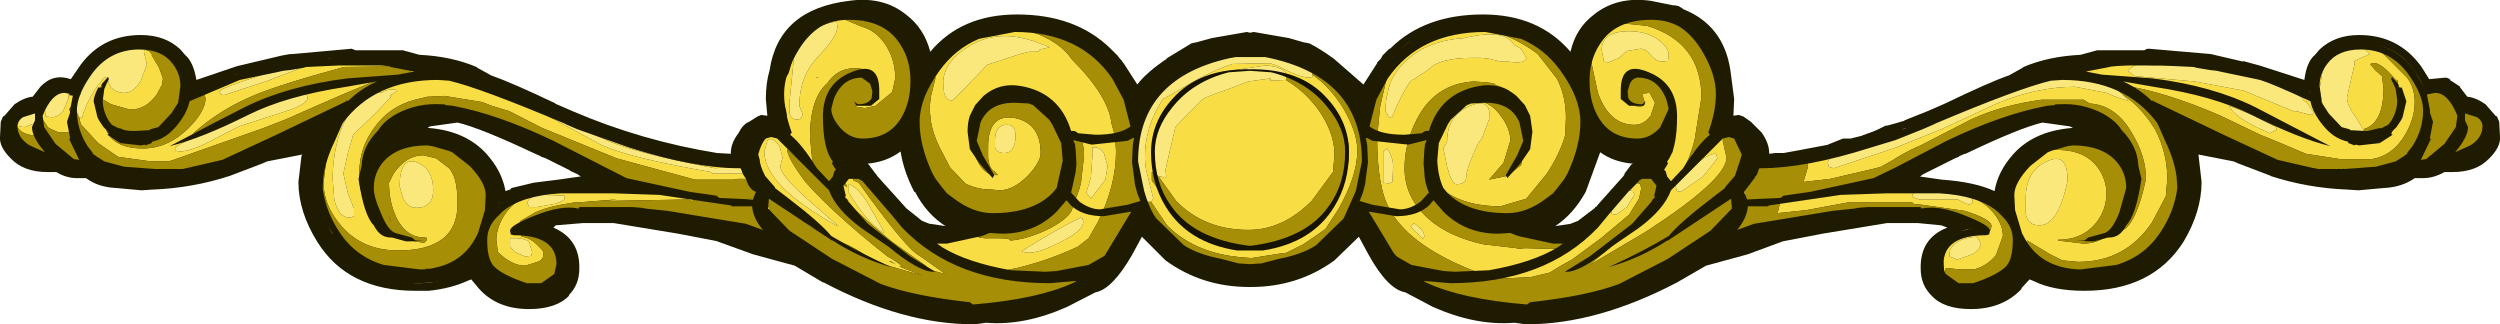 <?xml version="1.0" encoding="UTF-8" standalone="no"?>
<svg xmlns:ffdec="https://www.free-decompiler.com/flash" xmlns:xlink="http://www.w3.org/1999/xlink" ffdec:objectType="shape" height="21.3px" width="164.2px" xmlns="http://www.w3.org/2000/svg">
  <g transform="matrix(1.0, 0.0, 0.0, 1.0, 0.5, 0.5)">
    <path d="M109.4 -0.15 L109.5 -0.15 109.75 -0.1 110.0 0.05 110.05 0.1 Q112.7 1.15 113.15 4.1 L113.4 6.0 113.35 7.1 113.7 7.05 114.0 7.15 114.5 7.5 115.2 8.2 Q115.7 8.9 115.7 9.55 L115.7 9.6 116.1 9.55 116.3 9.55 116.6 9.55 116.65 9.55 117.75 9.35 119.6 9.0 119.55 9.0 120.55 8.6 120.8 8.6 121.0 8.6 121.05 8.6 121.85 8.4 121.8 8.4 122.5 8.15 122.85 8.0 123.05 7.9 123.35 7.75 123.45 7.75 124.0 7.6 124.5 7.45 124.55 7.45 124.6 7.4 126.1 6.8 127.25 6.3 Q130.15 4.9 131.45 4.45 L132.35 3.95 132.4 3.9 Q134.05 3.2 136.15 3.1 L137.25 2.8 140.35 2.8 Q140.45 2.7 140.65 2.7 L144.7 3.05 146.85 3.55 146.8 3.5 147.9 3.8 150.85 4.75 Q151.0 3.55 151.55 3.1 L151.85 2.75 Q152.85 1.8 154.45 1.8 157.05 1.8 158.55 3.9 L159.05 4.7 160.1 4.6 Q160.3 4.6 160.45 4.75 L160.5 4.75 160.4 4.75 161.1 5.2 161.05 5.2 161.55 5.85 Q162.1 5.9 162.75 6.35 L163.4 7.1 163.5 7.15 163.65 7.5 163.7 8.5 Q163.75 9.15 163.0 9.9 162.15 10.8 160.6 10.8 L160.2 10.8 160.05 10.8 Q159.35 11.2 158.65 11.2 L158.1 11.2 Q157.25 11.8 156.05 11.85 L154.4 12.0 153.65 11.95 Q151.05 11.85 148.6 11.05 L148.65 11.05 146.55 10.25 146.2 10.1 143.9 9.65 143.9 9.75 143.9 9.7 144.1 11.45 Q144.1 13.4 142.9 15.4 140.85 18.6 136.4 18.6 134.35 18.6 133.05 17.95 L132.8 17.85 132.25 18.45 132.3 18.45 Q131.05 19.8 128.95 19.8 127.15 19.8 126.35 18.9 125.65 18.2 125.65 17.15 125.6 15.15 127.4 14.45 L127.0 14.3 125.45 14.15 123.45 14.15 119.2 14.85 116.6 15.35 114.3 16.2 111.55 16.95 109.65 18.05 Q104.4 20.8 99.75 20.8 L99.7 20.8 99.0 20.7 98.95 20.7 Q96.4 20.9 93.6 19.65 L91.8 18.7 Q90.65 18.5 89.4 16.25 L88.75 15.05 87.15 16.6 Q84.75 18.35 81.65 18.35 L81.55 18.35 Q78.45 18.35 76.05 16.6 L74.5 15.05 73.85 16.25 Q72.55 18.5 71.45 18.7 L69.6 19.65 Q66.8 20.9 64.3 20.7 L64.25 20.7 63.55 20.8 63.45 20.8 Q58.8 20.8 53.6 18.05 L53.55 18.05 51.7 16.95 48.95 16.2 46.6 15.35 46.65 15.35 44.05 14.85 39.8 14.15 37.8 14.15 36.0 14.3 35.9 14.4 35.85 14.45 Q37.6 15.2 37.55 17.15 37.55 18.2 36.85 18.9 L36.9 18.9 Q36.05 19.8 34.25 19.8 32.15 19.8 30.95 18.45 L30.45 17.85 30.2 17.95 Q29.1 18.45 27.65 18.6 L27.0 18.6 26.8 18.6 Q22.35 18.6 20.35 15.4 19.1 13.4 19.1 11.45 L19.3 9.75 19.35 9.65 17.05 10.1 16.7 10.25 14.6 11.05 Q12.15 11.85 9.55 11.95 L8.8 12.0 7.15 11.85 Q5.95 11.8 5.15 11.2 L4.55 11.2 Q3.85 11.2 3.2 10.8 L3.0 10.8 2.6 10.8 Q1.05 10.8 0.2 9.9 -0.55 9.15 -0.5 8.5 L-0.45 7.5 -0.3 7.15 -0.2 7.1 0.45 6.35 Q1.1 5.9 1.65 5.85 L2.15 5.2 Q3.0 4.3 4.15 4.7 L4.8 3.75 Q6.25 1.8 8.75 1.8 10.35 1.8 11.35 2.75 L11.65 3.1 Q12.2 3.55 12.4 4.75 L15.05 3.85 18.0 3.15 18.55 3.05 18.7 3.05 22.6 2.7 22.85 2.8 25.95 2.8 27.05 3.1 Q29.15 3.2 30.8 3.9 L30.85 3.95 31.75 4.45 Q33.05 4.9 36.0 6.3 L35.95 6.3 37.1 6.8 Q41.65 8.75 46.6 9.55 L47.5 9.6 47.5 9.55 Q47.5 8.9 48.0 8.25 48.3 7.65 48.7 7.5 L49.25 7.15 49.5 7.05 49.9 7.1 49.8 6.0 Q49.8 4.95 50.05 4.1 50.65 0.1 55.3 -0.45 57.5 -0.75 59.0 0.45 60.2 1.35 60.6 2.9 62.65 0.45 66.3 0.45 70.15 0.45 72.45 2.7 L72.9 3.15 73.05 3.35 73.15 3.45 73.25 3.6 73.3 3.65 74.2 5.05 Q74.8 4.25 76.15 3.35 L76.1 3.35 77.75 2.35 77.95 2.3 78.0 2.3 79.1 2.0 81.4 1.6 81.6 1.65 81.85 1.6 84.15 2.0 85.2 2.3 85.25 2.3 85.5 2.35 Q86.2 2.7 87.1 3.35 L89.05 5.05 89.95 3.65 89.95 3.6 90.1 3.45 90.2 3.35 90.3 3.15 90.75 2.7 90.8 2.7 Q93.05 0.45 96.9 0.45 100.55 0.45 102.65 2.9 103.0 1.35 104.2 0.45 105.7 -0.75 107.9 -0.45 L109.4 -0.15 M133.65 7.55 Q132.15 7.9 128.6 9.6 L128.55 9.6 128.2 9.75 128.15 9.8 127.9 9.9 126.3 10.7 125.8 10.95 125.6 11.1 125.65 11.1 127.05 11.3 Q129.2 11.45 130.5 12.05 130.7 10.9 131.5 9.9 132.9 8.1 135.65 7.9 L135.55 7.85 135.45 7.8 133.65 7.55 M103.65 12.1 Q102.85 13.55 101.65 14.35 L102.65 14.2 103.15 14.0 104.2 13.2 104.25 13.15 Q104.3 13.05 104.4 13.05 L104.4 13.0 106.05 11.15 106.1 11.1 106.2 10.95 106.2 10.9 106.65 10.3 106.75 10.25 Q105.5 10.15 104.6 9.5 L103.65 12.1 M108.0 9.7 L108.0 9.75 108.0 9.7 M56.55 10.3 L57.0 10.9 57.05 10.95 57.15 11.1 57.2 11.15 57.6 11.6 57.65 11.65 59.0 13.15 59.05 13.2 60.05 14.0 60.55 14.2 60.6 14.2 61.6 14.35 Q60.35 13.55 59.6 12.1 L59.55 12.1 Q58.85 10.75 58.65 9.45 57.7 10.15 56.45 10.25 L56.5 10.25 56.55 10.3 M33.0 11.95 L33.1 11.85 34.55 11.5 36.15 11.3 37.55 11.1 37.65 11.1 37.45 10.95 36.9 10.7 36.95 10.7 35.35 9.9 35.05 9.8 35.0 9.75 34.65 9.6 Q31.05 7.9 29.55 7.55 L27.75 7.8 27.65 7.85 27.6 7.9 Q30.3 8.1 31.7 9.9 32.5 10.9 32.7 12.05 L33.0 11.95" fill="#1f1b01" fill-rule="evenodd" stroke="none"/>
    <path d="M162.15 6.85 L162.0 6.8 Q161.25 6.65 161.25 7.55 L161.05 8.95 160.75 8.95 160.55 8.75 Q161.1 7.75 161.1 7.15 L161.05 6.7 161.3 6.8 161.55 6.7 161.55 6.55 161.75 6.5 162.15 6.85 M160.6 5.9 L160.55 5.85 160.6 5.8 160.65 5.85 160.6 5.85 160.6 5.9 M159.85 5.45 Q159.35 5.25 159.15 5.6 L158.85 5.75 157.8 4.3 Q156.4 2.5 155.8 2.8 L157.6 4.6 Q158.1 5.3 158.1 6.2 158.1 7.25 157.5 8.3 156.7 9.7 155.3 9.95 L153.2 9.95 150.95 9.6 149.3 8.9 147.95 8.35 145.35 7.1 Q141.65 5.5 138.9 5.1 L139.35 5.3 139.6 5.55 139.6 5.6 139.55 5.6 139.6 5.85 139.45 5.8 138.45 5.3 Q137.65 4.65 136.85 4.35 135.6 3.95 135.6 4.55 132.8 4.6 130.4 5.6 128.1 6.85 127.3 7.1 L126.1 7.5 130.1 5.7 Q132.2 4.75 135.3 4.4 135.5 4.2 135.75 4.1 L137.25 3.95 140.1 3.7 Q140.95 3.5 142.6 3.7 L143.35 3.8 141.2 3.8 139.95 3.75 Q139.55 3.8 139.25 4.15 L139.7 4.5 143.65 4.85 146.85 5.45 150.25 6.85 150.45 6.8 150.5 6.85 151.25 7.05 151.4 7.0 151.45 6.85 150.95 6.15 150.85 6.15 Q150.5 5.5 147.85 4.7 L151.5 5.6 151.6 4.5 151.8 4.45 151.9 4.4 Q152.15 2.85 153.85 2.5 L153.85 2.55 153.3 2.75 Q152.05 3.5 151.95 4.75 L151.85 5.35 152.15 6.9 Q152.75 8.35 154.25 8.35 L154.4 8.35 154.55 8.35 Q156.25 8.35 156.85 7.55 157.2 7.05 157.2 6.1 L156.95 4.75 156.85 4.75 Q155.75 3.4 155.2 3.7 L155.2 3.75 155.5 4.1 155.95 4.5 156.05 5.3 Q156.05 7.5 154.85 7.95 L154.8 7.95 154.75 8.05 154.2 7.15 Q153.65 6.4 153.65 5.9 L154.15 3.7 154.15 3.5 155.15 3.05 154.5 2.45 154.45 2.45 154.7 2.4 Q157.6 2.35 158.85 5.65 L159.75 5.2 159.85 5.45 M138.9 5.7 Q140.1 6.5 140.95 7.85 L141.05 8.0 Q141.85 9.55 141.85 11.25 L141.75 12.4 140.85 14.1 Q139.1 16.7 136.0 16.7 L134.95 16.6 134.15 16.2 132.65 15.3 132.6 15.35 132.45 15.25 132.15 14.75 131.6 12.4 Q131.6 11.15 132.75 10.1 133.5 9.35 134.5 9.1 L134.55 9.1 134.8 9.15 134.65 9.2 134.2 9.25 134.4 9.3 134.3 9.3 134.35 9.35 134.65 9.35 Q136.5 9.35 137.35 10.6 137.85 11.35 137.85 12.2 137.85 13.25 137.2 14.1 136.3 15.25 134.65 15.25 L134.7 15.3 136.35 15.5 Q137.45 15.5 138.35 14.6 L138.35 14.65 138.6 14.7 Q139.7 14.7 140.45 11.25 140.45 9.75 139.5 8.2 138.45 6.4 136.75 6.3 L136.35 6.05 133.6 6.05 Q131.0 6.4 128.95 7.35 L125.65 9.05 Q125.0 9.3 124.0 9.9 L123.85 10.0 123.05 10.45 122.7 10.55 119.7 11.25 117.95 11.45 118.25 10.45 118.2 10.15 117.85 10.1 119.25 9.8 120.75 9.25 121.2 9.15 Q119.55 9.8 119.55 10.15 L119.6 10.45 119.95 10.55 124.0 9.2 127.1 7.95 130.65 6.3 Q133.3 5.2 135.8 5.2 L137.85 5.6 Q138.85 6.05 139.3 6.1 L138.9 5.7 M132.1 15.4 L132.05 15.45 132.1 15.5 131.45 17.05 131.45 17.0 Q131.85 16.25 131.85 15.4 131.85 13.6 130.35 12.8 132.1 13.65 132.1 15.2 L132.1 15.4 M134.2 17.0 L134.9 17.35 Q134.45 17.3 134.2 17.05 L134.2 17.0 M140.75 15.85 L140.9 15.65 141.7 14.65 142.75 12.5 Q142.5 13.6 141.75 14.7 L140.75 15.85 M142.5 9.9 L142.3 9.95 Q142.2 8.7 141.2 7.4 L140.8 6.95 140.7 6.8 140.1 6.1 Q140.9 6.65 142.95 7.55 L142.1 7.3 Q142.6 8.05 142.6 9.05 L142.35 9.7 142.5 9.9 M148.3 9.85 L149.45 10.2 150.5 10.45 150.45 10.45 Q148.6 10.15 148.3 9.85 M152.2 10.65 L152.35 10.65 152.5 10.6 153.1 10.6 153.25 10.55 154.0 10.7 154.1 10.55 155.85 10.5 156.15 10.55 153.85 10.85 152.2 10.65 M157.05 10.3 L158.2 8.95 158.9 7.55 158.2 10.0 158.2 10.1 157.85 10.05 157.05 10.3 M159.9 9.6 L160.2 9.2 160.2 9.25 160.9 9.5 Q161.6 9.5 162.2 8.85 L162.7 7.8 162.6 7.25 162.85 7.5 Q162.85 8.7 162.15 9.15 L160.1 9.6 159.9 9.6 M149.05 8.0 L149.0 7.85 147.3 7.0 145.9 6.45 Q146.3 7.3 148.6 8.25 L149.05 8.0 M135.75 6.65 L136.1 6.65 Q136.9 6.65 138.75 8.45 L138.95 8.3 138.95 8.2 138.95 8.05 139.65 9.45 139.25 9.0 Q137.85 7.4 135.75 6.65 M139.75 9.75 L139.9 11.2 Q139.9 12.45 139.1 13.55 L139.6 12.05 Q139.6 10.6 138.65 9.85 137.9 9.2 136.7 9.1 L136.65 9.05 135.75 8.85 136.0 8.85 Q136.0 8.2 137.05 8.6 138.15 9.0 139.5 10.35 L139.75 9.75 M135.15 8.95 L134.85 9.1 134.55 9.1 135.15 8.95 M135.3 11.35 Q135.3 9.45 133.95 10.1 132.55 10.7 132.55 12.55 L132.55 13.5 Q132.65 14.3 133.45 14.3 134.7 14.3 135.3 11.35 M123.4 10.9 L122.15 11.65 122.0 11.75 124.0 11.75 Q127.55 11.8 129.55 12.5 L128.4 12.25 127.15 12.0 Q125.5 11.8 125.1 12.3 L125.15 12.45 125.55 12.6 128.1 12.6 128.45 12.8 128.85 12.95 129.05 12.8 129.05 12.55 128.8 12.4 Q129.8 12.7 130.45 13.5 131.05 14.25 131.05 15.0 L130.6 16.25 Q130.05 16.95 129.15 17.2 L128.3 17.2 127.3 17.1 127.25 17.4 127.5 17.85 Q128.0 18.25 129.25 18.25 L129.8 18.2 128.95 18.35 128.25 18.6 127.8 18.45 127.6 18.05 127.2 17.4 127.1 16.4 Q127.1 15.55 127.85 15.0 128.35 14.55 129.15 14.5 L129.9 14.75 Q130.15 14.75 130.25 14.6 L130.3 14.35 Q130.3 13.9 128.55 13.35 L125.75 12.95 125.2 12.9 125.1 12.8 120.85 12.8 118.15 13.3 116.25 13.5 116.3 13.3 116.45 12.65 116.45 12.6 116.6 12.6 116.6 12.55 116.6 12.4 Q116.7 12.75 116.9 12.75 L117.3 12.45 Q119.95 12.35 123.4 10.9 M126.7 9.25 Q129.35 7.9 131.85 7.25 L129.7 8.1 126.7 9.25 M128.05 16.55 L129.05 16.2 Q129.6 15.85 129.6 15.5 L129.35 15.05 Q128.4 15.1 127.9 15.5 127.55 15.85 127.55 16.1 L127.55 16.35 128.05 16.55 M112.35 5.55 Q112.25 4.35 111.6 3.05 110.35 0.55 107.8 0.55 L106.9 0.7 106.95 0.85 106.7 0.8 105.95 0.8 106.5 0.35 108.65 0.35 109.25 0.6 110.0 0.8 110.15 0.8 Q111.15 1.55 111.75 2.9 112.25 4.15 112.35 5.55 M105.3 0.95 L107.7 1.2 Q111.25 2.3 111.25 5.9 L110.8 8.7 Q110.3 10.6 109.6 11.1 L109.55 11.1 109.3 11.55 109.5 11.6 109.6 11.6 109.55 11.75 109.65 12.05 109.9 12.1 111.35 11.1 112.3 9.9 112.2 9.6 Q111.75 9.55 110.65 10.45 L110.05 11.0 110.7 9.45 Q111.2 10.1 111.8 8.4 L112.35 6.05 112.15 8.0 Q114.1 7.6 114.1 10.5 L114.1 10.7 Q114.8 10.45 116.0 10.15 L116.45 10.1 116.45 10.25 116.75 10.3 117.2 10.15 117.5 10.15 117.25 10.2 115.1 10.5 114.75 10.8 114.85 11.15 Q114.45 11.2 114.2 11.5 113.95 11.7 113.95 11.85 L114.2 12.25 114.1 12.25 114.15 12.5 114.05 12.55 114.15 12.65 114.15 12.7 114.2 12.7 114.25 12.75 114.4 12.7 114.6 12.7 114.7 12.8 114.55 12.85 114.0 12.85 113.7 13.1 113.7 13.05 113.65 12.85 113.45 12.75 113.4 12.5 111.9 13.1 Q113.95 11.3 113.95 10.0 113.95 9.05 113.3 8.45 112.65 7.8 112.65 8.75 L112.9 9.85 Q112.9 11.3 107.55 14.75 L104.0 16.85 103.95 16.85 106.3 14.9 Q108.45 12.65 108.45 11.9 L108.3 11.25 107.45 11.2 108.75 9.95 109.35 9.5 109.35 7.5 109.25 7.35 108.85 7.65 109.15 6.5 Q109.0 4.7 108.25 4.7 L107.2 4.6 106.65 4.65 106.45 4.7 106.3 4.85 106.45 4.95 106.35 5.45 Q106.35 6.5 107.2 6.5 107.45 6.5 107.55 6.3 L107.35 5.65 107.85 5.6 108.2 6.25 107.95 7.0 107.95 7.05 Q107.5 7.7 106.85 7.7 105.2 7.7 104.45 5.6 L104.0 3.5 104.15 3.15 104.1 2.85 Q104.1 1.25 105.3 0.95 M106.35 2.85 L107.25 2.7 Q107.6 2.7 107.95 3.15 108.3 3.55 108.7 3.55 L109.05 3.5 109.1 3.1 Q109.1 2.6 108.4 2.1 107.6 1.55 106.5 1.55 104.7 1.55 104.7 2.8 L104.85 3.55 105.15 3.6 105.85 3.3 106.35 2.85 M104.1 6.5 L104.15 6.55 104.15 6.6 104.1 6.5 M106.85 8.85 L107.8 8.65 107.1 8.85 106.85 8.85 M107.1 11.45 L107.05 11.55 107.2 11.55 107.3 11.85 107.15 12.55 106.5 13.6 104.65 15.15 102.75 16.55 Q101.9 17.0 101.3 17.4 L100.05 17.7 98.05 17.8 96.65 17.75 96.85 17.5 Q92.2 15.8 90.8 13.3 89.95 11.85 89.95 8.5 L90.15 6.5 90.65 4.3 Q90.3 4.5 90.0 4.9 L90.5 4.0 Q91.8 1.9 93.35 1.9 L96.6 1.15 Q99.7 0.85 101.85 3.25 100.7 2.15 98.95 1.75 L98.0 1.55 98.15 1.65 97.9 1.6 98.2 1.8 98.2 1.75 Q99.6 2.35 100.5 3.05 L101.75 4.65 Q102.35 5.8 102.35 7.25 L102.3 8.4 Q101.95 9.6 101.1 10.9 L99.75 12.55 98.05 13.05 Q95.95 13.05 94.6 12.2 93.5 11.5 93.35 11.55 L94.2 12.6 94.25 12.8 94.55 13.05 94.75 13.3 94.95 13.35 95.15 13.45 Q96.0 13.9 97.1 13.95 L100.5 15.05 Q95.95 14.25 94.55 13.45 93.25 12.65 93.25 10.6 93.25 9.75 93.6 8.8 L93.75 8.65 93.85 8.1 93.8 8.15 93.9 7.9 94.5 6.5 95.8 5.55 96.05 5.35 96.35 5.35 96.95 5.35 98.5 5.7 98.7 5.6 98.65 5.5 Q98.5 5.35 97.8 5.1 L97.75 5.1 97.65 5.0 97.6 5.0 97.45 4.95 97.0 4.9 96.3 4.85 Q93.75 5.0 92.55 7.35 91.75 8.9 91.75 10.55 91.75 12.45 93.3 13.85 94.65 15.05 96.95 15.55 L97.4 15.6 99.1 15.8 99.25 15.85 99.65 15.8 99.7 15.8 101.4 15.85 102.15 15.8 102.25 15.55 102.15 15.3 101.25 15.15 102.55 15.25 105.3 13.1 105.35 13.55 105.65 13.6 106.35 13.1 106.85 12.3 106.75 12.05 106.55 12.0 107.1 11.45 M89.4 6.85 L89.45 7.45 89.35 7.45 89.35 7.3 89.4 6.85 M89.3 7.45 Q89.05 7.5 89.05 7.8 L89.05 8.25 Q88.45 5.4 85.65 3.8 L85.55 3.85 86.05 4.35 85.6 4.15 84.7 3.6 83.25 3.05 82.8 3.05 78.45 3.45 Q74.55 4.8 74.15 8.85 L74.1 8.7 Q73.9 7.9 73.05 8.6 L72.75 8.6 72.8 9.45 Q72.8 11.7 71.6 14.1 L71.0 15.15 70.3 15.7 Q67.75 16.9 65.05 17.35 L65.1 17.55 63.6 17.0 Q60.65 16.0 59.55 15.0 L58.3 13.45 58.55 13.55 58.7 13.55 58.95 13.95 Q60.05 15.05 62.5 15.05 63.65 15.05 63.65 14.6 L62.55 13.95 Q61.2 13.05 60.2 11.6 59.75 10.95 59.4 9.8 L59.2 9.25 59.25 9.25 59.3 8.8 Q59.3 8.15 58.9 8.15 58.45 8.15 58.45 8.65 L58.45 8.8 Q57.85 9.45 56.45 9.45 55.8 9.45 55.2 8.95 L55.0 8.8 56.35 8.8 Q58.65 8.05 59.3 6.9 L59.6 6.05 60.1 5.7 60.0 6.05 Q59.7 7.05 59.7 7.8 L59.65 7.75 59.35 7.85 59.35 8.6 Q59.25 9.6 60.65 11.4 62.55 13.85 65.6 13.85 67.8 13.85 69.05 12.1 69.95 10.8 69.95 9.55 69.95 7.1 67.2 6.1 L64.6 6.05 Q63.2 6.75 63.2 8.45 L63.55 9.75 Q64.05 11.0 64.9 11.0 L65.05 11.0 64.8 10.75 Q64.5 10.6 64.4 9.9 L64.4 9.15 Q64.4 6.95 66.15 7.25 67.85 7.6 67.85 9.55 67.85 10.15 67.0 11.05 66.05 12.0 65.15 12.0 L64.65 11.95 64.6 11.95 Q63.7 11.95 62.9 11.55 L61.9 10.5 61.25 9.25 Q60.65 8.05 60.6 7.05 L60.55 6.75 60.55 6.65 60.55 6.6 60.65 5.8 60.95 4.6 60.7 4.45 60.45 4.95 60.35 4.95 Q60.85 3.45 62.35 2.5 63.25 1.9 64.35 1.65 L66.95 1.5 67.15 1.55 Q69.1 2.2 69.9 3.4 72.3 5.8 72.5 7.6 L72.75 8.5 72.9 8.55 74.0 7.7 Q74.0 6.4 73.0 4.8 L73.95 6.75 75.1 5.5 Q78.25 2.35 81.35 2.35 85.9 2.35 89.3 7.45 M85.7 4.4 Q86.9 5.25 87.75 6.65 88.65 8.2 88.65 9.4 88.65 11.05 87.4 13.25 L86.55 14.55 85.1 15.55 84.0 16.1 83.6 16.15 81.7 16.45 81.0 16.4 80.25 16.3 Q77.75 15.9 76.15 14.3 L75.1 12.75 75.25 12.55 74.85 10.95 Q74.7 10.45 74.7 9.8 74.7 7.85 75.85 6.05 L75.95 5.95 76.0 5.95 77.9 4.85 Q79.25 4.1 80.45 3.7 L82.9 3.65 83.35 3.8 Q84.9 4.6 85.45 4.6 L85.7 4.55 85.7 4.4 M56.7 11.7 Q56.5 11.5 56.25 11.45 L56.15 11.35 56.15 11.3 56.1 11.2 55.65 11.1 55.5 11.15 55.55 11.35 55.9 11.5 Q59.05 15.9 59.9 16.3 L61.6 17.5 60.3 17.15 60.3 16.95 58.05 15.35 56.8 14.3 55.0 12.7 51.2 9.3 Q51.2 9.85 52.4 11.45 54.25 13.55 57.8 16.35 58.45 16.7 58.75 17.0 58.6 17.05 58.15 16.75 L58.0 16.65 57.9 16.65 58.8 17.1 60.1 17.6 57.15 16.75 56.3 16.3 56.3 16.25 Q55.8 15.85 54.65 15.35 53.3 14.75 52.65 14.35 L50.95 12.9 50.05 12.35 50.4 12.0 50.15 11.85 49.6 12.25 49.7 12.3 49.65 12.35 49.75 12.35 49.8 12.4 49.7 12.75 50.1 13.25 49.45 13.2 Q50.05 14.0 51.45 15.05 L51.0 15.1 45.1 13.9 48.2 14.3 49.6 14.75 49.9 14.6 Q49.85 14.0 49.2 13.35 L49.2 13.3 48.9 12.95 48.6 12.95 47.55 12.75 47.35 12.6 46.15 12.6 45.4 12.5 44.95 12.7 44.7 12.6 39.25 12.7 40.0 12.6 39.95 12.6 37.4 12.8 37.15 12.8 37.2 12.8 36.9 12.85 Q35.55 13.05 34.65 13.45 L33.7 14.0 33.7 14.05 33.55 14.25 33.65 14.35 33.7 14.35 33.7 14.45 33.95 14.45 34.0 14.8 34.25 14.9 34.35 14.9 34.4 14.9 34.5 14.9 35.6 15.05 35.75 15.05 36.45 15.5 36.45 15.55 36.8 16.7 36.9 16.95 Q36.15 18.15 35.45 18.5 L35.55 18.3 35.5 18.2 35.2 18.15 35.65 17.85 Q36.35 17.35 36.35 16.75 L36.0 16.0 Q35.65 15.4 35.2 15.35 34.75 14.95 33.75 14.8 L33.75 15.05 Q34.3 15.1 34.8 15.6 L35.05 15.85 35.2 16.05 35.15 16.45 34.95 16.65 34.0 16.95 Q33.1 16.95 32.2 16.05 L32.1 15.25 Q32.1 14.55 32.55 13.75 33.05 12.95 33.75 12.55 L34.1 12.35 34.4 12.05 39.0 11.85 39.55 11.4 40.0 11.4 39.6 11.1 39.6 11.05 39.55 10.9 39.95 11.1 40.75 11.3 Q44.4 12.6 47.95 12.6 49.45 12.6 49.45 12.2 L49.4 11.9 49.1 11.9 49.1 11.85 49.05 11.85 48.9 11.45 48.8 11.45 48.6 11.25 47.95 11.25 47.7 11.3 45.15 11.3 40.0 9.9 35.1 7.9 32.95 6.8 31.8 6.45 31.15 6.2 28.7 5.8 27.7 5.85 27.6 5.85 26.75 6.05 Q25.1 6.5 24.15 7.8 23.1 9.15 23.1 10.85 23.1 12.1 23.35 12.25 L23.55 12.2 23.55 13.1 24.35 14.5 Q24.65 14.75 25.25 15.0 L25.9 15.25 26.1 15.25 27.35 15.45 27.55 15.25 27.5 15.1 Q26.1 15.15 25.45 13.6 25.05 12.65 25.05 11.5 L25.35 10.9 Q26.15 9.75 27.2 9.7 L27.3 9.7 28.15 9.9 29.0 10.55 29.05 10.6 29.25 10.95 Q29.55 11.55 29.55 12.9 29.55 15.95 25.65 15.95 23.2 15.95 21.8 14.2 20.75 12.9 20.75 11.5 L21.0 9.4 20.75 9.0 21.2 8.1 Q21.65 7.45 22.45 6.85 L22.0 7.75 Q21.35 9.4 21.35 11.25 L21.45 12.55 Q21.7 13.8 22.5 13.8 L22.75 13.7 22.75 13.2 22.35 12.2 22.05 10.9 22.35 9.55 22.7 8.35 24.1 7.0 25.15 5.9 25.15 5.75 25.6 5.45 Q25.35 5.3 24.8 5.45 L24.65 5.55 23.75 5.7 23.5 5.7 21.25 6.85 21.45 6.7 23.2 5.65 23.6 5.5 23.55 5.45 24.2 5.0 24.15 4.85 Q23.65 4.95 18.25 7.35 L16.7 7.95 10.75 10.05 10.5 10.1 9.4 10.1 7.25 9.8 5.95 8.9 4.8 7.65 4.7 7.2 4.75 7.25 4.9 7.2 Q5.15 6.25 5.9 5.15 L6.35 4.6 6.4 4.6 6.5 4.6 6.75 5.2 Q7.1 5.6 7.7 5.6 8.25 5.6 8.75 4.8 L9.15 3.75 8.95 2.9 9.0 2.75 8.75 2.5 7.95 2.45 8.6 2.35 Q9.55 2.35 10.05 2.75 9.65 2.6 9.25 2.75 L9.1 2.8 9.3 2.85 9.5 3.1 9.45 3.1 9.95 3.95 10.2 4.65 10.15 5.05 9.8 5.7 Q9.1 6.7 8.05 6.7 L6.8 6.35 Q6.25 6.0 6.15 6.0 L5.85 6.05 5.85 6.6 6.6 7.5 6.35 7.6 Q6.65 9.25 8.9 9.25 10.5 9.25 11.85 7.95 13.0 6.8 13.0 5.95 L12.9 5.65 Q12.65 5.7 12.4 6.0 12.35 5.85 12.15 5.8 L11.8 6.25 11.85 6.5 11.6 6.55 11.6 7.05 11.45 7.25 Q10.7 8.5 9.15 8.55 10.0 8.25 10.75 7.3 L11.45 6.05 11.95 5.8 12.0 5.8 12.55 5.5 14.25 4.65 15.1 4.35 15.3 4.4 20.05 3.45 20.75 3.45 21.05 3.35 21.5 3.35 24.8 3.5 26.0 3.5 26.0 3.55 26.75 3.6 27.15 3.75 27.35 4.3 27.35 4.4 30.25 4.35 30.9 4.6 32.25 5.35 Q34.45 6.6 35.25 6.6 L35.3 6.6 36.25 7.3 Q39.75 9.15 48.0 10.35 L48.5 10.25 48.6 10.0 48.85 10.05 Q48.85 7.8 50.45 8.2 50.85 8.3 51.3 8.55 L51.15 6.85 50.85 5.65 Q50.85 5.0 51.3 4.3 L51.65 3.1 51.65 3.25 51.5 4.75 51.35 6.25 51.35 6.85 Q51.4 7.35 51.85 7.35 52.2 7.35 52.2 6.95 L52.0 6.45 Q52.0 4.5 53.25 3.2 54.5 1.9 54.5 1.25 L54.45 0.9 Q53.45 1.1 52.8 1.45 53.85 0.5 55.5 0.35 57.2 0.2 58.5 1.1 59.85 2.05 59.85 3.6 L59.7 4.5 Q59.65 3.4 58.9 2.05 L58.75 1.8 58.65 1.65 Q58.0 0.65 57.85 1.0 L57.05 0.7 57.05 0.8 57.25 0.95 56.65 0.7 56.15 0.55 56.25 0.95 Q55.3 0.45 54.55 0.6 L56.1 1.25 Q57.0 1.5 57.6 2.35 58.3 3.35 58.3 4.65 L58.1 5.55 57.0 6.45 56.3 6.6 55.7 6.5 55.7 6.4 Q56.95 6.3 56.95 5.65 56.95 4.55 56.0 4.55 55.0 4.55 54.4 5.35 53.9 6.0 53.9 6.7 L54.6 8.15 54.55 8.45 54.6 8.55 54.35 8.5 54.35 8.6 54.1 8.6 54.05 8.85 54.25 9.25 54.4 9.5 Q54.6 10.05 55.15 10.5 L56.1 11.2 56.7 11.65 56.7 11.7 M55.1 17.25 Q58.75 19.1 62.35 19.5 L62.4 19.5 62.8 19.65 Q59.4 19.3 55.1 17.45 L55.1 17.25 M64.8 19.7 L65.6 19.5 64.8 19.7 M66.3 19.3 L67.7 18.9 68.8 18.75 69.35 18.65 69.2 18.7 66.3 19.3 M69.7 18.45 L69.75 18.35 Q69.75 18.25 69.9 18.25 L70.05 18.2 70.2 18.15 69.7 18.45 M70.35 17.95 L70.3 17.85 68.95 17.85 68.75 17.95 68.25 17.95 67.2 17.85 67.45 17.85 67.65 17.8 69.35 17.8 70.6 17.5 70.35 17.95 M71.7 16.65 L72.15 16.2 72.3 16.05 72.55 16.4 72.0 16.9 Q71.85 16.6 72.05 16.6 L72.1 16.55 71.7 16.65 M73.25 14.95 Q73.85 14.1 73.85 13.5 L73.8 13.2 74.1 13.2 74.25 13.0 73.25 14.95 M78.2 16.3 L79.9 16.7 79.95 16.8 78.2 16.3 M88.25 13.6 L88.7 12.6 88.8 12.8 88.25 13.6 M91.3 16.4 L92.0 16.85 93.25 17.45 92.95 17.45 92.7 17.65 92.85 18.0 92.25 17.45 92.5 17.4 91.3 16.4 M99.25 19.55 Q102.55 19.5 105.7 18.35 107.4 17.75 108.55 17.05 L109.45 16.55 Q105.45 19.6 100.5 19.6 L99.25 19.55 M112.85 14.2 L113.7 13.2 114.2 13.0 Q113.6 13.4 113.6 14.15 L113.6 14.2 113.35 14.55 112.9 14.25 112.85 14.2 M97.7 13.95 L98.25 13.85 99.7 13.7 98.45 13.95 97.7 13.95 M115.75 12.85 L115.65 12.75 115.95 12.6 115.75 12.8 115.75 12.85 M113.9 14.6 L114.0 14.5 114.5 14.5 114.45 14.55 113.9 14.6 M99.4 2.7 L98.95 2.45 Q98.4 1.4 95.85 1.95 L95.7 2.0 Q93.3 2.15 91.9 3.45 90.8 4.45 90.65 5.6 90.5 6.05 90.5 6.8 L90.75 7.25 90.95 7.15 Q91.55 5.65 92.2 4.75 L92.3 4.75 93.35 4.05 Q94.05 3.3 96.2 3.3 L96.75 3.3 97.25 3.35 98.1 3.55 98.55 3.55 99.05 3.6 Q99.75 3.6 99.75 3.3 L99.4 2.7 M96.1 6.2 L96.15 6.1 Q97.35 6.05 98.1 7.15 98.7 7.95 98.7 8.75 L98.25 10.2 97.3 11.3 98.5 11.05 98.7 10.9 99.4 10.35 99.45 10.2 99.65 8.55 Q99.65 5.65 96.2 6.0 L95.9 6.3 96.0 6.3 96.05 6.25 96.05 6.2 96.1 6.2 M94.55 8.8 L94.3 9.25 94.55 10.45 Q94.85 11.6 95.15 11.6 95.8 11.6 95.8 11.15 95.8 10.7 96.3 9.55 L96.6 8.9 96.85 8.55 97.35 7.2 Q97.35 5.85 95.95 6.5 94.55 7.15 94.55 8.75 L94.55 8.8 M75.6 11.1 L75.7 11.1 75.8 11.1 76.0 11.2 76.1 11.1 76.05 10.65 76.3 9.55 76.7 7.85 77.5 7.0 78.45 6.05 Q78.7 5.85 80.05 5.4 L81.5 4.85 82.95 4.65 82.95 4.8 83.95 4.75 Q85.15 5.45 86.05 6.65 87.15 8.2 87.15 9.65 L87.05 10.8 85.65 12.7 Q83.75 14.6 81.5 14.6 78.6 14.6 76.75 12.7 L75.6 11.1 M84.0 4.4 Q83.85 3.9 82.65 3.8 L79.6 4.25 Q75.2 5.75 75.2 9.8 L75.2 10.45 75.3 10.85 75.25 10.8 75.1 10.85 75.15 10.85 75.15 11.35 76.8 13.6 Q78.85 15.75 81.7 15.75 84.95 15.75 86.8 13.15 88.1 11.25 88.1 9.5 88.1 7.95 86.85 6.3 85.75 4.8 84.0 4.4 M90.95 11.45 L91.0 10.45 Q91.0 9.8 90.6 9.25 L90.35 9.45 90.35 11.5 90.7 11.55 90.95 11.45 M92.15 14.4 L92.95 15.2 93.05 15.05 Q93.05 14.6 92.35 14.15 L92.15 14.4 M64.85 8.75 L64.85 9.15 Q64.95 9.55 65.45 9.55 66.2 9.55 66.2 8.4 66.2 7.65 65.55 7.7 64.85 7.75 64.85 8.75 M67.25 2.9 L67.4 2.9 67.55 2.9 67.75 2.85 67.8 2.75 68.45 2.6 67.4 2.2 66.85 2.05 Q64.9 1.55 63.3 2.45 61.45 3.5 61.45 4.95 L61.5 5.55 Q61.6 6.1 62.05 6.1 L63.15 5.0 64.35 3.75 66.5 3.05 67.1 2.9 67.25 2.9 M72.1 11.3 L72.25 10.4 72.0 9.55 Q71.7 9.1 71.25 9.2 L71.25 9.75 71.15 11.15 70.85 12.15 71.15 12.55 72.1 11.3 M70.2 8.35 L69.95 8.5 69.95 8.85 70.1 10.7 69.65 11.75 69.4 12.6 69.55 12.7 68.3 13.75 Q66.95 14.7 65.4 14.7 L64.2 14.6 64.25 14.9 63.7 15.0 63.8 15.1 64.2 15.15 64.3 15.15 65.15 15.15 Q65.85 15.15 65.85 15.3 67.05 15.2 68.45 14.5 69.95 13.7 69.95 13.05 L69.85 12.85 Q70.2 12.75 70.5 11.5 L70.7 9.75 Q70.7 8.6 70.2 8.35 M70.65 14.05 L70.55 13.75 Q68.8 14.6 66.6 16.0 67.25 16.35 68.95 15.5 70.65 14.7 70.65 14.05 M66.1 17.7 L66.15 17.65 66.2 17.7 66.45 17.7 66.55 17.8 66.05 17.95 65.55 17.7 66.1 17.7 M73.3 13.25 L73.3 13.2 73.3 13.05 73.35 13.0 73.65 13.2 73.3 13.25 M72.85 13.1 L72.95 13.1 73.15 13.25 72.75 13.35 72.85 13.1 M56.4 4.3 L56.45 4.1 Q54.75 3.65 53.85 4.95 52.7 5.95 52.7 8.5 L52.85 10.05 Q53.2 11.5 54.15 11.5 L54.4 11.35 54.45 11.15 54.15 9.45 Q53.85 8.45 53.85 7.15 53.85 5.95 54.0 5.7 54.35 4.8 56.05 4.25 L55.15 4.35 55.85 4.2 56.4 4.3 M53.1 4.6 L53.2 4.6 53.2 4.55 53.1 4.6 M53.75 4.15 L53.75 4.1 53.75 4.15 M51.15 8.95 L51.15 8.9 50.75 8.4 50.15 8.3 50.35 8.35 Q50.95 8.5 51.15 8.95 M50.75 10.4 L50.9 9.85 50.7 9.1 Q50.2 8.4 49.9 8.75 L49.7 9.45 Q49.7 11.7 54.5 14.35 L54.5 14.3 52.45 12.5 Q50.75 11.0 50.75 10.4 M55.05 11.5 L54.85 11.6 55.15 11.8 55.05 11.55 55.05 11.5 M55.25 11.2 L55.35 11.15 55.15 11.15 55.15 11.3 55.25 11.2 M55.25 11.6 L55.25 12.15 Q56.4 14.1 57.55 14.8 L57.55 14.7 56.5 12.85 Q55.85 11.8 55.25 11.6 M57.2 6.4 L57.2 6.45 57.2 6.4 M48.0 10.45 L46.45 10.55 Q41.5 9.6 39.55 8.8 L35.5 7.05 35.45 7.1 39.05 9.05 Q41.0 9.9 46.2 10.8 L46.3 10.9 48.2 10.9 48.3 10.85 48.35 10.7 48.0 10.45 M28.1 6.45 Q28.05 7.05 27.0 7.45 L25.0 8.1 24.85 8.05 Q25.9 6.8 28.05 6.45 L28.1 6.45 M24.0 9.45 L26.3 8.85 25.95 9.05 26.0 9.2 26.05 9.25 25.95 9.25 25.9 9.15 25.8 9.1 25.55 9.2 25.55 9.1 Q24.7 9.2 24.2 10.25 L23.9 11.35 23.75 10.95 Q23.8 10.15 24.0 9.45 M28.85 8.85 Q30.15 9.25 31.0 10.4 31.85 11.65 31.85 12.65 L31.85 13.15 32.25 12.8 32.5 13.0 32.3 13.2 31.75 14.05 Q31.4 14.05 31.35 14.6 L31.35 15.4 31.4 15.8 31.35 16.05 31.45 16.4 31.85 17.3 31.6 17.0 31.05 15.8 Q29.8 18.1 27.0 18.1 24.25 18.1 22.4 15.95 L22.5 15.95 Q23.9 17.15 25.85 17.3 L26.35 17.3 27.9 17.1 28.45 17.3 Q29.7 17.3 30.55 16.35 31.15 15.6 31.15 15.05 L31.4 13.55 31.6 12.35 Q31.6 11.45 30.0 9.75 L28.85 8.85 M36.55 12.35 L35.15 12.3 Q34.15 12.4 34.15 12.85 L34.25 13.1 34.75 13.1 35.9 12.9 Q36.6 12.7 36.6 12.5 L36.55 12.35 M18.4 5.8 L19.5 5.45 24.75 4.6 26.05 4.5 26.7 4.35 26.35 4.05 26.1 4.05 25.85 3.85 22.1 3.9 Q17.85 5.05 16.1 5.8 13.95 6.7 12.2 8.25 L12.45 8.4 Q11.0 9.1 11.0 9.25 11.0 9.5 11.1 9.4 L11.3 9.45 Q12.05 9.45 13.45 8.7 L15.2 7.8 18.3 6.8 Q19.7 6.35 19.7 5.9 L19.65 5.75 19.55 5.7 18.4 5.8 M26.85 10.15 Q25.75 9.8 25.75 11.75 L25.95 12.45 Q26.25 13.15 26.85 13.15 27.95 13.15 27.95 12.0 27.95 10.55 26.85 10.15 M25.1 13.9 L25.0 13.6 25.2 14.05 25.1 13.9 M24.05 12.8 L24.35 13.6 24.45 13.85 24.05 12.8 M34.25 15.4 Q33.95 15.1 33.0 15.15 L33.0 15.7 33.3 16.05 34.0 16.35 34.4 16.3 34.45 16.05 34.25 15.4 M19.7 3.8 L19.65 3.65 19.5 3.6 Q18.7 3.7 16.3 4.55 13.9 5.35 13.9 5.5 L14.0 5.7 14.2 5.75 17.1 4.8 19.7 3.8 M11.6 5.0 Q11.5 4.25 11.05 3.55 L10.2 2.8 Q11.6 3.1 11.6 4.8 L11.6 5.0 M5.0 9.7 L4.9 9.75 4.45 8.6 4.45 8.45 4.6 8.75 4.65 9.1 5.0 9.7 M3.85 9.85 L2.7 9.6 2.7 9.5 2.0 8.8 2.2 8.6 2.05 8.45 Q1.1 8.35 0.8 8.05 L0.6 7.8 Q0.6 6.7 1.35 6.65 1.0 6.75 0.75 7.05 L0.75 7.8 1.1 7.85 1.75 7.6 2.15 7.05 2.1 6.8 2.35 6.9 Q2.35 6.45 2.6 6.15 2.45 6.35 2.45 6.65 L2.5 7.15 2.9 7.2 Q3.3 7.2 3.65 6.8 L4.0 5.95 Q4.0 5.4 3.6 5.45 L3.75 5.4 4.05 5.35 4.05 5.75 4.4 5.8 4.55 6.45 4.5 6.7 4.5 6.75 4.35 6.45 Q4.15 6.45 4.05 6.65 L4.35 7.75 4.35 7.8 4.45 8.35 4.35 8.35 4.25 8.1 4.05 8.25 4.0 8.2 3.3 8.2 3.25 8.15 2.9 8.0 2.7 7.9 2.65 7.85 2.3 7.35 2.05 7.35 2.05 7.85 2.45 8.2 3.2 9.25 3.85 9.85" fill="#f8dd45" fill-rule="evenodd" stroke="none"/>
    <path d="M161.05 6.7 L161.1 7.15 Q161.1 7.75 160.55 8.75 L160.75 8.95 161.05 8.95 161.25 7.55 Q161.25 6.65 162.0 6.8 L162.15 6.85 162.6 7.25 162.7 7.8 162.2 8.85 Q161.6 9.5 160.9 9.5 L160.2 9.25 160.2 9.2 159.9 9.6 Q159.35 10.05 158.75 10.1 L158.7 10.1 158.6 10.2 158.3 10.2 158.2 10.1 158.2 10.0 158.9 7.55 158.2 8.95 157.05 10.3 156.15 10.55 155.85 10.5 154.1 10.55 154.0 10.7 153.25 10.55 153.1 10.6 152.5 10.6 152.35 10.65 152.2 10.65 150.5 10.45 149.45 10.2 148.3 9.85 147.25 9.35 147.4 9.35 145.1 8.45 142.95 7.55 Q140.9 6.65 140.1 6.1 L140.7 6.8 140.8 6.95 141.2 7.4 Q142.2 8.7 142.3 9.95 L142.5 9.9 142.65 9.8 142.9 9.85 143.05 10.4 142.75 12.5 141.7 14.65 140.9 15.65 140.75 15.85 Q139.2 17.6 136.55 17.6 L136.0 17.55 135.8 17.55 134.9 17.35 134.2 17.0 133.55 16.65 132.1 15.5 132.05 15.45 132.1 15.4 132.4 15.2 132.45 15.25 132.6 15.35 132.65 15.3 134.15 16.2 134.95 16.6 136.0 16.7 Q139.1 16.7 140.85 14.1 L141.75 12.4 141.85 11.25 Q141.85 9.55 141.05 8.0 L140.95 7.85 Q140.1 6.5 138.9 5.7 L138.45 5.3 139.45 5.8 139.6 5.85 139.55 5.6 139.6 5.6 139.6 5.55 139.35 5.3 138.9 5.1 Q141.65 5.5 145.35 7.1 L147.95 8.35 149.3 8.9 150.95 9.6 153.2 9.95 155.3 9.95 Q156.7 9.7 157.5 8.3 158.1 7.25 158.1 6.2 158.1 5.3 157.6 4.6 L155.8 2.8 Q156.4 2.5 157.8 4.3 L158.85 5.75 159.15 5.6 Q159.35 5.25 159.85 5.45 L160.35 5.9 160.55 5.85 160.6 5.9 160.55 6.1 160.8 6.45 161.05 6.7 M154.75 8.05 L154.8 7.95 154.85 7.95 Q156.05 7.5 156.05 5.3 L155.95 4.5 155.5 4.1 155.2 3.75 155.2 3.7 Q155.75 3.4 156.85 4.75 L156.95 4.75 157.2 6.1 Q157.2 7.05 156.85 7.55 156.25 8.35 154.55 8.35 L154.4 8.35 154.7 8.25 154.75 8.05 M117.85 10.1 L118.2 10.15 118.25 10.45 117.95 11.45 119.7 11.25 122.7 10.55 123.05 10.45 123.85 10.0 124.0 9.9 Q125.0 9.3 125.65 9.05 L128.95 7.35 Q131.0 6.4 133.6 6.05 L136.35 6.05 136.75 6.3 Q138.45 6.4 139.5 8.2 140.45 9.75 140.45 11.25 139.7 14.7 138.6 14.7 L138.35 14.65 138.35 14.6 Q137.45 15.5 136.35 15.5 L134.7 15.3 134.65 15.25 Q136.3 15.25 137.2 14.1 137.85 13.25 137.85 12.2 137.85 11.35 137.35 10.6 136.5 9.35 134.65 9.35 L134.35 9.35 134.3 9.3 134.4 9.3 134.2 9.25 134.65 9.2 134.8 9.15 134.55 9.1 134.85 9.1 135.15 8.95 135.2 8.9 135.75 8.85 136.65 9.05 136.7 9.1 Q137.9 9.2 138.65 9.85 139.6 10.6 139.6 12.05 L139.1 13.55 Q139.9 12.45 139.9 11.2 L139.75 9.75 139.65 9.45 138.95 8.05 138.95 8.2 138.95 8.3 138.75 8.45 Q136.9 6.65 136.1 6.65 L135.75 6.65 131.85 7.25 Q129.35 7.9 126.7 9.25 L126.15 9.55 124.0 10.65 123.4 10.9 Q119.95 12.35 117.3 12.45 L116.9 12.75 Q116.7 12.75 116.6 12.4 L116.6 12.55 116.6 12.6 116.45 12.6 116.45 12.65 116.3 13.3 116.25 13.5 118.15 13.3 120.85 12.8 125.1 12.8 125.2 12.9 125.75 12.95 128.55 13.35 Q130.3 13.9 130.3 14.35 L130.25 14.6 Q130.15 14.75 129.9 14.75 L129.15 14.5 127.9 14.05 Q127.75 13.75 127.05 13.5 L125.65 13.2 124.9 13.4 123.95 13.4 123.75 13.55 117.45 14.3 114.55 14.85 114.45 14.55 114.5 14.5 114.0 14.5 113.9 14.6 113.6 14.95 113.25 14.7 113.35 14.55 113.6 14.2 113.6 14.15 Q113.6 13.4 114.2 13.0 L114.55 12.85 114.7 12.8 114.6 12.7 114.4 12.7 114.25 12.75 114.2 12.7 114.15 12.7 114.15 12.65 114.05 12.55 114.15 12.5 114.1 12.25 114.2 12.25 113.95 11.85 Q113.95 11.7 114.2 11.5 114.45 11.2 114.85 11.15 L114.75 10.8 115.1 10.5 117.25 10.2 117.5 10.15 117.85 10.1 M129.55 12.5 L130.35 12.8 Q131.85 13.6 131.85 15.4 131.85 16.25 131.45 17.0 L131.45 17.05 Q130.9 18.0 129.8 18.2 L129.25 18.25 Q128.0 18.25 127.5 17.85 L127.25 17.4 127.3 17.1 128.3 17.2 129.15 17.2 Q130.05 16.95 130.6 16.25 L131.05 15.0 Q131.05 14.25 130.45 13.5 129.8 12.7 128.8 12.4 L128.4 12.25 129.55 12.5 M112.35 5.55 L112.35 5.7 112.35 5.95 112.35 6.05 111.8 8.4 Q111.2 10.1 110.7 9.45 L110.05 11.0 109.6 11.6 109.5 11.6 109.3 11.55 109.55 11.1 109.6 11.1 Q110.3 10.6 110.8 8.7 L111.25 5.9 Q111.25 2.3 107.7 1.2 L105.3 0.95 105.95 0.8 106.7 0.8 106.95 0.85 106.9 0.7 107.8 0.55 Q110.35 0.55 111.6 3.05 112.25 4.35 112.35 5.55 M107.45 11.2 L108.3 11.25 108.45 11.9 Q108.45 12.65 106.3 14.9 L103.95 16.85 104.0 16.85 107.55 14.75 Q112.9 11.3 112.9 9.85 L112.65 8.75 Q112.65 7.8 113.3 8.45 113.95 9.05 113.95 10.0 113.95 11.3 111.9 13.1 L113.4 12.5 113.45 12.75 113.65 12.85 113.7 13.05 113.7 13.1 113.7 13.2 112.85 14.2 109.45 16.55 108.55 17.05 Q107.4 17.75 105.7 18.35 102.55 19.5 99.25 19.55 L98.9 19.55 94.45 18.95 Q93.2 18.55 92.85 18.0 L92.7 17.65 92.95 17.45 93.25 17.45 92.0 16.85 91.3 16.4 90.7 15.8 90.4 15.4 90.0 14.8 88.8 12.8 88.7 12.6 88.25 13.6 87.95 14.05 Q87.0 15.55 85.6 16.25 L84.5 16.5 81.25 17.05 81.15 17.05 81.1 17.05 80.25 17.0 80.2 16.95 79.95 16.95 79.95 16.8 79.9 16.7 78.2 16.3 Q76.8 15.9 76.0 15.15 L74.45 12.8 74.25 13.0 74.1 13.2 73.8 13.2 73.85 13.5 Q73.85 14.1 73.25 14.95 L72.3 16.05 72.15 16.2 71.7 16.65 70.6 17.5 69.35 17.8 67.65 17.8 67.45 17.85 67.2 17.85 68.25 17.95 68.75 17.95 68.95 17.85 70.3 17.85 70.35 17.95 70.4 18.05 70.2 18.15 70.05 18.2 69.9 18.25 Q69.75 18.25 69.75 18.35 L69.7 18.45 69.35 18.65 68.8 18.75 67.7 18.9 66.3 19.3 65.6 19.5 64.8 19.7 63.75 19.85 62.8 19.65 62.4 19.5 62.35 19.5 Q58.75 19.1 55.1 17.25 L53.9 16.6 51.45 15.05 Q50.05 14.0 49.45 13.2 L50.1 13.25 49.7 12.75 49.8 12.4 50.05 12.35 50.95 12.9 52.65 14.35 Q53.3 14.75 54.65 15.35 55.8 15.85 56.3 16.25 L56.3 16.3 57.15 16.75 60.1 17.6 58.8 17.1 57.9 16.65 58.0 16.65 58.15 16.75 Q58.6 17.05 58.75 17.0 58.45 16.7 57.8 16.35 54.25 13.55 52.4 11.45 51.2 9.85 51.2 9.3 L55.0 12.7 56.8 14.3 58.05 15.35 60.3 16.95 60.3 17.15 61.6 17.5 59.9 16.3 Q59.05 15.9 55.9 11.5 L55.55 11.35 55.5 11.15 55.65 11.1 56.1 11.2 56.15 11.3 56.15 11.35 56.25 11.45 Q56.5 11.5 56.7 11.7 56.75 12.2 57.55 12.9 L58.3 13.45 59.55 15.0 Q60.65 16.0 63.6 17.0 L65.1 17.55 65.05 17.35 Q67.75 16.9 70.3 15.7 L71.0 15.15 71.6 14.1 Q72.8 11.7 72.8 9.45 L72.75 8.6 73.05 8.6 Q73.9 7.9 74.1 8.7 L74.15 8.85 74.1 9.8 74.2 11.3 Q74.4 12.75 74.95 12.75 L75.1 12.75 76.15 14.3 Q77.75 15.9 80.25 16.3 L81.0 16.4 81.7 16.45 83.6 16.15 84.0 16.1 85.1 15.55 86.55 14.55 87.4 13.25 Q88.65 11.05 88.65 9.4 88.65 8.2 87.75 6.65 86.9 5.25 85.7 4.4 L85.7 4.25 85.6 4.15 86.05 4.35 85.55 3.85 85.65 3.8 Q88.45 5.4 89.05 8.25 L89.05 7.8 Q89.05 7.5 89.3 7.45 L89.35 7.45 89.45 7.45 89.4 6.85 89.6 5.65 90.0 4.9 Q90.3 4.5 90.65 4.3 L90.15 6.5 89.95 8.5 Q89.95 11.85 90.8 13.3 92.2 15.8 96.85 17.5 L96.65 17.75 98.05 17.8 100.05 17.7 101.3 17.4 Q101.9 17.0 102.75 16.55 L104.65 15.15 106.5 13.6 107.15 12.55 107.3 11.85 107.2 11.55 107.05 11.55 107.1 11.45 107.2 11.3 107.3 11.3 107.3 11.2 107.45 11.2 M104.0 3.5 L104.45 5.6 Q105.2 7.7 106.85 7.7 107.5 7.7 107.95 7.05 L107.95 7.0 108.2 6.25 107.85 5.6 107.35 5.65 107.55 6.3 Q107.45 6.5 107.2 6.5 106.35 6.5 106.35 5.45 L106.45 4.95 106.3 4.85 106.45 4.7 106.65 4.65 107.2 4.6 108.25 4.7 Q109.0 4.7 109.15 6.5 L108.85 7.65 108.75 7.8 107.8 8.65 106.85 8.85 106.5 8.85 Q105.45 8.85 104.55 8.0 103.8 7.3 103.8 7.0 L104.15 6.6 104.15 6.55 104.1 6.5 Q103.45 5.65 103.45 4.4 L103.45 3.7 Q103.55 3.3 103.85 3.2 L104.0 3.5 M101.85 3.25 L102.7 4.3 Q103.75 6.0 103.75 8.35 103.75 10.2 102.55 11.8 101.45 13.25 99.7 13.7 L98.25 13.85 97.7 13.95 97.2 13.95 97.1 13.95 Q96.0 13.9 95.15 13.45 L94.95 13.35 94.75 13.3 94.55 13.05 94.25 12.8 94.2 12.6 93.35 11.55 Q93.5 11.5 94.6 12.2 95.95 13.05 98.05 13.05 L99.75 12.55 101.1 10.9 Q101.95 9.6 102.3 8.4 L102.35 7.25 Q102.35 5.8 101.75 4.65 L100.5 3.05 Q99.6 2.35 98.2 1.75 L98.2 1.8 97.9 1.6 98.15 1.65 98.0 1.55 98.95 1.75 Q100.7 2.15 101.85 3.25 M101.25 15.15 L102.15 15.3 102.25 15.55 102.15 15.8 101.4 15.85 99.7 15.8 99.65 15.8 99.25 15.85 99.1 15.8 97.4 15.6 96.95 15.55 Q94.65 15.05 93.3 13.85 91.75 12.45 91.75 10.55 91.75 8.9 92.55 7.35 93.75 5.0 96.3 4.85 L97.0 4.9 97.45 4.95 97.6 5.0 97.65 5.0 97.75 5.1 97.8 5.1 Q98.5 5.35 98.65 5.5 L98.7 5.6 98.5 5.7 96.95 5.35 96.35 5.35 96.05 5.35 95.8 5.55 94.5 6.5 93.9 7.9 93.8 8.15 93.6 8.8 Q93.25 9.75 93.25 10.6 93.25 12.65 94.55 13.45 95.95 14.25 100.5 15.05 L101.25 15.15 M115.75 12.85 L115.75 12.8 115.95 12.6 115.65 12.75 115.75 12.85 M96.1 6.2 L96.05 6.2 96.05 6.25 96.0 6.3 95.9 6.3 96.2 6.0 Q99.65 5.65 99.65 8.55 L99.45 10.2 99.4 10.35 98.7 10.9 98.5 11.05 97.3 11.3 98.25 10.2 98.7 8.75 Q98.7 7.95 98.1 7.15 97.35 6.05 96.15 6.1 L96.1 6.2 M75.6 11.1 L76.75 12.7 Q78.6 14.6 81.5 14.6 83.75 14.6 85.65 12.7 L87.05 10.8 87.15 9.65 Q87.15 8.2 86.05 6.65 85.15 5.45 83.95 4.75 L84.0 4.5 84.0 4.4 Q85.75 4.8 86.85 6.3 88.1 7.95 88.1 9.5 88.1 11.25 86.8 13.15 84.95 15.75 81.7 15.75 78.85 15.75 76.8 13.6 L75.15 11.35 75.15 10.85 75.1 10.85 75.25 10.8 75.3 10.85 75.6 11.1 M73.0 4.8 Q74.0 6.4 74.0 7.7 L72.9 8.55 72.75 8.5 72.5 7.6 Q72.3 5.8 69.9 3.4 69.1 2.2 67.15 1.55 L66.95 1.5 67.15 1.5 67.15 1.3 67.65 1.3 Q70.35 1.3 72.35 3.9 L73.0 4.8 M60.35 4.95 L60.45 4.95 60.7 4.45 60.95 4.6 60.65 5.8 60.55 6.6 60.55 6.65 60.55 6.75 60.6 7.05 Q60.65 8.05 61.25 9.25 L61.9 10.5 62.9 11.55 Q63.7 11.95 64.6 11.95 L64.65 11.95 65.15 12.0 Q66.05 12.0 67.0 11.05 67.85 10.15 67.85 9.55 67.85 7.6 66.15 7.25 64.4 6.95 64.4 9.15 L64.4 9.9 Q64.5 10.6 64.8 10.75 L65.05 11.0 64.9 11.0 Q64.05 11.0 63.55 9.75 L63.2 8.45 Q63.2 6.75 64.6 6.05 L67.2 6.1 Q69.95 7.1 69.95 9.55 69.95 10.8 69.05 12.1 67.8 13.85 65.6 13.85 62.55 13.85 60.65 11.4 59.25 9.6 59.35 8.6 L59.35 7.85 59.65 7.75 59.7 7.8 Q59.7 7.05 60.0 6.05 L60.1 5.7 60.15 5.55 60.15 5.05 60.35 4.95 M59.6 6.05 L59.3 6.9 Q58.65 8.05 56.35 8.8 L55.0 8.8 54.6 8.55 54.55 8.45 54.6 8.15 53.9 6.7 Q53.9 6.0 54.4 5.35 55.0 4.55 56.0 4.55 56.95 4.55 56.95 5.65 56.95 6.3 55.7 6.4 L55.7 6.5 56.3 6.6 57.0 6.45 58.1 5.55 58.3 4.65 Q58.3 3.35 57.6 2.35 57.0 1.5 56.1 1.25 L54.55 0.6 Q55.3 0.45 56.25 0.95 L56.15 0.55 56.65 0.7 57.25 0.95 57.05 0.8 57.05 0.7 57.85 1.0 Q58.0 0.65 58.65 1.65 L58.75 1.8 58.9 2.05 Q59.65 3.4 59.7 4.5 L59.7 4.55 59.6 6.05 M70.2 8.35 Q70.7 8.6 70.7 9.75 L70.5 11.5 Q70.2 12.75 69.85 12.85 L69.95 13.05 Q69.95 13.7 68.45 14.5 67.05 15.2 65.85 15.3 65.85 15.15 65.15 15.15 L64.3 15.15 64.2 15.15 63.8 15.1 63.7 15.0 64.25 14.9 64.2 14.6 65.4 14.7 Q66.95 14.7 68.3 13.75 L69.55 12.7 69.4 12.6 69.65 11.75 70.1 10.7 69.95 8.85 69.95 8.5 70.2 8.35 M66.1 17.7 L65.55 17.7 66.05 17.95 66.55 17.8 66.45 17.7 66.2 17.7 66.15 17.65 66.1 17.7 M72.85 13.1 L72.75 13.35 73.15 13.25 72.95 13.1 72.85 13.1 M73.3 13.25 L73.65 13.2 73.35 13.0 73.3 13.05 73.3 13.2 73.3 13.25 M11.45 6.05 L10.75 7.3 Q10.0 8.25 9.15 8.55 10.7 8.5 11.45 7.25 L11.6 7.05 11.6 6.55 11.85 6.5 11.8 6.25 12.15 5.8 Q12.35 5.85 12.4 6.0 12.65 5.7 12.9 5.65 L13.0 5.95 Q13.0 6.8 11.85 7.95 10.5 9.25 8.9 9.25 6.65 9.25 6.35 7.6 L6.6 7.5 5.85 6.6 5.85 6.05 6.15 6.0 Q6.25 6.0 6.8 6.35 L8.05 6.7 Q9.1 6.7 9.8 5.7 L10.15 5.05 10.2 4.65 9.95 3.95 9.45 3.1 9.5 3.1 9.3 2.85 9.1 2.8 9.25 2.75 Q9.65 2.6 10.05 2.75 L10.2 2.8 11.05 3.55 Q11.5 4.25 11.6 5.0 L11.6 5.3 11.45 6.05 M4.7 7.2 L4.8 7.65 5.95 8.9 7.25 9.8 9.4 10.1 10.5 10.1 10.75 10.05 16.7 7.95 18.25 7.35 Q23.65 4.95 24.15 4.85 L24.2 5.0 23.55 5.45 23.6 5.5 23.2 5.65 21.45 6.7 21.25 6.85 17.85 8.65 14.35 10.1 Q11.4 11.05 8.55 11.05 6.05 11.05 5.0 9.7 L4.65 9.1 4.6 8.75 4.45 8.45 4.45 8.6 4.9 9.75 5.05 9.95 4.6 10.2 3.85 9.85 3.2 9.25 2.45 8.2 2.05 7.85 2.05 7.35 2.3 7.35 2.65 7.85 2.7 7.9 2.9 8.0 3.25 8.15 3.3 8.2 4.0 8.2 4.05 8.25 4.25 8.1 4.35 8.35 4.45 8.35 4.35 7.8 4.35 7.75 4.05 6.65 Q4.15 6.45 4.35 6.45 L4.5 6.75 4.7 7.2 M20.75 9.0 L21.0 9.4 20.75 11.5 Q20.75 12.9 21.8 14.2 23.2 15.95 25.65 15.95 29.55 15.95 29.55 12.9 29.55 11.55 29.25 10.95 L29.05 10.6 29.0 10.55 28.15 9.9 27.3 9.7 27.2 9.7 Q26.15 9.75 25.35 10.9 L25.05 11.5 Q25.05 12.65 25.45 13.6 26.1 15.15 27.5 15.1 L27.55 15.25 27.35 15.45 26.1 15.25 25.9 15.25 25.25 15.0 Q24.65 14.75 24.35 14.5 L23.55 13.1 23.55 12.2 23.35 12.25 Q23.1 12.1 23.1 10.85 23.1 9.15 24.15 7.8 25.1 6.5 26.75 6.05 L27.6 5.85 27.7 5.85 28.7 5.8 31.15 6.2 31.8 6.45 32.95 6.8 35.1 7.9 40.0 9.9 45.15 11.3 47.7 11.3 47.95 11.25 48.6 11.25 48.8 11.45 48.9 11.45 49.05 11.85 49.1 11.85 49.1 11.9 49.4 11.9 49.45 12.2 Q49.45 12.6 47.95 12.6 44.4 12.6 40.75 11.3 L39.95 11.1 39.55 10.9 39.45 10.8 37.4 9.85 Q32.95 7.6 29.65 6.75 L29.15 6.65 28.1 6.45 28.05 6.45 Q25.9 6.8 24.85 8.05 L24.3 9.0 24.15 9.3 24.05 9.35 24.0 9.45 Q23.8 10.15 23.75 10.95 L23.9 11.35 24.2 10.25 Q24.7 9.2 25.55 9.1 L25.55 9.2 25.8 9.1 25.9 9.15 25.95 9.25 26.05 9.25 26.0 9.2 25.95 9.05 26.3 8.85 Q27.55 8.15 28.85 8.85 L30.0 9.75 Q31.6 11.45 31.6 12.35 L31.4 13.55 31.15 15.05 Q31.15 15.6 30.55 16.35 29.7 17.3 28.45 17.3 L27.9 17.1 26.35 17.3 25.85 17.3 Q23.9 17.15 22.5 15.95 L22.4 15.95 21.35 15.3 20.8 14.65 21.0 14.35 20.95 14.25 21.0 14.15 Q20.0 12.55 20.0 11.25 L20.25 10.05 Q20.5 9.15 20.75 9.0 M33.75 12.55 Q33.05 12.95 32.55 13.75 32.1 14.55 32.1 15.25 L32.2 16.05 Q33.1 16.95 34.0 16.95 L34.95 16.65 35.15 16.45 35.2 16.05 35.05 15.85 34.8 15.6 Q34.3 15.1 33.75 15.05 L33.75 14.8 Q34.75 14.95 35.2 15.35 35.65 15.4 36.0 16.0 L36.35 16.75 Q36.35 17.35 35.65 17.85 L35.2 18.15 35.5 18.2 35.55 18.3 35.45 18.5 35.05 18.6 34.9 18.6 34.85 18.6 34.05 18.55 32.5 18.0 31.95 17.65 32.0 17.55 31.85 17.3 31.45 16.4 31.35 16.05 31.4 15.8 31.35 15.4 31.35 14.6 Q31.4 14.05 31.75 14.05 L32.3 13.2 32.5 13.0 32.85 12.65 33.0 12.8 33.5 12.55 33.65 12.55 33.75 12.55 M33.95 14.45 L33.7 14.45 33.7 14.35 33.65 14.35 33.55 14.25 33.7 14.05 33.7 14.0 34.65 13.45 Q35.55 13.05 36.9 12.85 L37.2 12.8 37.15 12.8 37.4 12.8 39.95 12.6 40.0 12.6 39.25 12.7 44.7 12.6 44.95 12.7 45.4 12.5 46.15 12.6 47.35 12.6 47.55 12.75 48.6 12.95 48.9 12.95 49.2 13.3 49.2 13.35 Q49.85 14.0 49.9 14.6 L49.6 14.75 48.2 14.3 45.1 13.9 44.85 13.85 43.45 13.8 Q42.3 13.7 41.9 13.3 L37.65 13.3 34.4 14.2 34.05 14.45 33.95 14.45 M56.4 4.3 L55.85 4.2 55.15 4.35 56.05 4.25 Q54.35 4.8 54.0 5.7 53.85 5.95 53.85 7.15 53.85 8.45 54.15 9.45 L54.45 11.15 54.4 11.35 54.15 11.5 Q53.2 11.5 52.85 10.05 L52.7 8.5 Q52.7 5.95 53.85 4.95 54.75 3.65 56.45 4.1 L56.4 4.3 M55.25 11.2 L55.15 11.3 55.15 11.15 55.35 11.15 55.25 11.2 M55.05 11.5 L55.05 11.55 55.15 11.8 54.85 11.6 55.05 11.5 M57.2 6.4 L57.2 6.45 57.2 6.4 M12.45 8.4 L12.2 8.25 Q13.95 6.7 16.1 5.8 17.85 5.05 22.1 3.9 L25.85 3.85 26.1 4.05 26.35 4.05 26.7 4.35 26.05 4.5 24.75 4.6 19.5 5.45 18.4 5.8 16.4 6.35 14.35 7.4 12.45 8.35 12.45 8.4 M24.05 12.8 L24.45 13.85 24.35 13.6 24.05 12.8 M25.1 13.9 L25.2 14.05 25.0 13.6 25.1 13.9 M2.7 9.6 L2.7 9.65 2.5 9.7 1.8 9.55 1.75 9.55 1.4 9.35 1.2 9.2 0.35 8.55 0.55 8.35 0.45 8.25 0.2 7.7 0.4 7.6 0.6 7.8 0.8 8.05 Q1.1 8.35 2.05 8.45 L2.2 8.6 2.0 8.8 2.7 9.5 2.7 9.6 M9.15 8.55 L9.0 8.55 9.15 8.55" fill="#a68e06" fill-rule="evenodd" stroke="none"/>
    <path d="M138.45 5.3 L138.9 5.7 139.3 6.1 Q138.85 6.05 137.85 5.6 L135.8 5.2 Q133.3 5.2 130.65 6.3 L127.1 7.95 124.0 9.2 119.95 10.55 119.6 10.45 119.55 10.15 Q119.55 9.8 121.2 9.15 L124.0 8.45 124.55 7.95 124.65 7.95 126.1 7.5 127.3 7.1 Q128.1 6.85 130.4 5.6 132.8 4.6 135.6 4.55 135.6 3.95 136.85 4.35 137.65 4.65 138.45 5.3 M154.45 2.45 L154.5 2.45 155.15 3.05 154.15 3.5 154.15 3.7 153.65 5.9 Q153.65 6.4 154.2 7.15 L154.75 8.05 154.7 8.25 154.4 8.35 154.25 8.35 Q152.75 8.35 152.15 6.9 L151.85 5.35 151.95 4.75 Q152.05 3.5 153.3 2.75 L153.85 2.55 153.85 2.5 154.45 2.45 M147.85 4.7 Q150.5 5.5 150.85 6.15 L150.95 6.15 151.45 6.85 151.4 7.0 151.25 7.05 150.5 6.85 150.45 6.8 150.25 6.85 146.85 5.45 143.65 4.85 139.7 4.5 139.25 4.15 Q139.55 3.8 139.95 3.75 L141.2 3.8 143.35 3.8 144.1 3.8 147.85 4.7 M149.05 8.0 L148.6 8.25 Q146.3 7.3 145.9 6.45 L147.3 7.0 149.0 7.85 149.05 8.0 M135.3 11.35 Q134.7 14.3 133.45 14.3 132.65 14.3 132.55 13.5 L132.55 12.55 Q132.55 10.7 133.95 10.1 135.3 9.45 135.3 11.35 M128.8 12.4 L129.05 12.55 129.05 12.8 128.85 12.95 128.45 12.8 128.1 12.6 125.55 12.6 125.15 12.45 125.1 12.3 Q125.5 11.8 127.15 12.0 L128.4 12.25 128.8 12.4 M128.05 16.55 L127.55 16.35 127.55 16.1 Q127.55 15.85 127.9 15.5 128.4 15.1 129.35 15.05 L129.6 15.5 Q129.6 15.85 129.05 16.2 L128.05 16.55 M109.6 11.6 L110.05 11.0 110.65 10.45 Q111.75 9.55 112.2 9.6 L112.3 9.9 111.35 11.1 109.9 12.1 109.65 12.05 109.55 11.75 109.6 11.6 M106.35 2.85 L105.85 3.3 105.15 3.6 104.85 3.55 104.7 2.8 Q104.7 1.55 106.5 1.55 107.6 1.55 108.4 2.1 109.1 2.6 109.1 3.1 L109.05 3.5 108.7 3.55 Q108.3 3.55 107.95 3.15 107.6 2.7 107.25 2.7 L106.35 2.85 M85.6 4.15 L85.7 4.25 85.7 4.4 85.7 4.55 85.45 4.6 Q84.9 4.6 83.35 3.8 L82.9 3.65 80.45 3.7 Q79.25 4.1 77.9 4.85 L76.0 5.95 75.95 5.95 75.85 6.05 Q74.7 7.85 74.7 9.8 74.7 10.45 74.85 10.95 L75.25 12.55 75.1 12.75 74.95 12.75 Q74.4 12.75 74.2 11.3 L74.1 9.8 74.15 8.85 Q74.55 4.8 78.45 3.45 L82.8 3.05 83.25 3.05 84.7 3.6 85.6 4.15 M106.55 12.0 L106.75 12.05 106.85 12.3 106.35 13.1 105.65 13.6 105.35 13.55 105.3 13.1 Q105.3 12.75 105.8 12.3 L106.55 12.0 M99.4 2.7 L99.75 3.3 Q99.75 3.6 99.05 3.6 L98.55 3.55 98.1 3.55 97.25 3.35 96.75 3.3 96.2 3.3 Q94.05 3.3 93.35 4.05 L92.3 4.75 92.2 4.75 Q91.55 5.65 90.95 7.15 L90.75 7.25 90.5 6.8 Q90.5 6.05 90.65 5.6 90.8 4.45 91.9 3.45 93.3 2.15 95.7 2.0 L95.85 1.95 Q98.4 1.4 98.95 2.45 L99.4 2.7 M94.55 8.8 L94.55 8.75 Q94.55 7.15 95.95 6.5 97.35 5.85 97.35 7.2 L96.85 8.55 96.6 8.9 96.3 9.55 Q95.8 10.7 95.8 11.15 95.8 11.6 95.15 11.6 94.85 11.6 94.55 10.45 L94.3 9.25 94.55 8.8 M83.95 4.75 L82.95 4.8 82.95 4.65 81.5 4.85 80.05 5.4 Q78.7 5.85 78.45 6.05 L77.5 7.0 76.7 7.85 76.3 9.55 76.05 10.65 76.1 11.1 76.0 11.2 75.8 11.1 75.7 11.1 75.6 11.1 75.3 10.85 75.2 10.45 75.2 9.8 Q75.2 5.75 79.6 4.25 L82.65 3.8 Q83.85 3.9 84.0 4.4 L84.0 4.5 83.95 4.75 M90.95 11.45 L90.7 11.55 90.35 11.5 90.35 9.45 90.6 9.25 Q91.0 9.8 91.0 10.45 L90.95 11.45 M92.15 14.4 L92.35 14.15 Q93.05 14.6 93.05 15.05 L92.95 15.2 92.15 14.4 M72.1 11.3 L71.15 12.55 70.85 12.15 71.15 11.15 71.25 9.75 71.25 9.2 Q71.7 9.1 72.0 9.55 L72.25 10.4 72.1 11.3 M67.25 2.9 L67.1 2.9 66.5 3.05 64.35 3.75 63.15 5.0 62.05 6.1 Q61.6 6.1 61.5 5.55 L61.45 4.95 Q61.45 3.5 63.3 2.45 64.9 1.55 66.85 2.05 L67.4 2.2 68.45 2.6 67.8 2.75 67.75 2.85 67.55 2.9 67.4 2.9 67.25 2.9 M64.85 8.75 Q64.85 7.75 65.55 7.7 66.2 7.65 66.2 8.4 66.2 9.55 65.45 9.55 64.95 9.55 64.85 9.15 L64.85 8.75 M70.65 14.05 Q70.65 14.7 68.95 15.5 67.25 16.35 66.6 16.0 68.8 14.6 70.55 13.75 L70.65 14.05 M52.8 1.45 Q53.45 1.1 54.45 0.9 L54.5 1.25 Q54.5 1.9 53.25 3.2 52.0 4.5 52.0 6.45 L52.2 6.95 Q52.2 7.35 51.85 7.35 51.4 7.35 51.35 6.85 L51.35 6.25 51.5 4.75 51.65 3.25 51.65 3.1 Q52.05 2.1 52.8 1.45 M7.95 2.45 L8.75 2.5 9.0 2.75 8.95 2.9 9.15 3.75 8.75 4.8 Q8.25 5.6 7.7 5.6 7.1 5.6 6.75 5.2 L6.5 4.6 6.4 4.6 6.35 4.6 5.9 5.15 Q5.15 6.25 4.9 7.2 L4.75 7.25 4.7 7.2 4.5 6.75 4.5 6.7 4.55 6.45 4.4 5.8 4.45 5.8 4.8 5.7 Q4.6 5.35 4.9 4.9 L5.3 4.15 5.3 3.95 6.0 3.4 Q6.85 2.45 7.95 2.45 M23.75 5.7 L24.65 5.55 24.8 5.45 Q25.35 5.3 25.6 5.45 L25.15 5.75 25.15 5.9 24.1 7.0 22.7 8.35 22.35 9.55 22.05 10.9 22.35 12.2 22.75 13.2 22.75 13.7 22.5 13.8 Q21.7 13.8 21.45 12.55 L21.35 11.25 Q21.35 9.4 22.0 7.75 L22.45 6.85 Q23.0 6.0 23.75 5.7 M50.75 10.4 Q50.75 11.0 52.45 12.5 L54.5 14.3 54.5 14.35 Q49.7 11.7 49.7 9.45 L49.9 8.75 Q50.2 8.4 50.7 9.1 L50.9 9.85 50.75 10.4 M55.25 11.6 Q55.85 11.8 56.5 12.85 L57.55 14.7 57.55 14.8 Q56.4 14.1 55.25 12.15 L55.25 11.6 M48.0 10.45 L48.35 10.7 48.3 10.85 48.2 10.9 46.3 10.9 46.2 10.8 Q41.0 9.9 39.05 9.05 L35.45 7.1 35.5 7.05 39.55 8.8 Q41.5 9.6 46.45 10.55 L48.0 10.45 M36.55 12.35 L36.6 12.5 Q36.6 12.7 35.9 12.9 L34.75 13.1 34.25 13.1 34.15 12.85 Q34.15 12.4 35.15 12.3 L36.55 12.35 M18.4 5.8 L19.55 5.7 19.65 5.75 19.7 5.9 Q19.7 6.35 18.3 6.8 L15.2 7.8 13.45 8.7 Q12.05 9.45 11.3 9.45 L11.1 9.4 Q11.0 9.5 11.0 9.25 11.0 9.1 12.45 8.4 L12.45 8.35 14.35 7.4 16.4 6.35 18.4 5.8 M26.85 10.15 Q27.95 10.55 27.95 12.0 27.95 13.15 26.85 13.15 26.25 13.15 25.95 12.45 L25.75 11.75 Q25.75 9.8 26.85 10.15 M34.25 15.4 L34.45 16.05 34.4 16.3 34.0 16.35 33.3 16.05 33.0 15.7 33.0 15.15 Q33.95 15.1 34.25 15.4 M19.7 3.8 L17.1 4.8 14.2 5.75 14.0 5.7 13.9 5.5 Q13.9 5.35 16.3 4.55 18.7 3.7 19.5 3.6 L19.65 3.65 19.7 3.8 M1.35 6.65 L1.65 6.6 Q2.0 6.55 2.1 6.8 L2.15 7.05 1.75 7.6 1.1 7.85 0.75 7.8 0.75 7.05 Q1.0 6.75 1.35 6.65 M2.6 6.15 Q2.75 5.8 3.25 5.55 L3.6 5.45 Q4.0 5.4 4.0 5.95 L3.65 6.8 Q3.3 7.2 2.9 7.2 L2.5 7.15 2.45 6.65 Q2.45 6.35 2.6 6.15" fill="#fbe87d" fill-rule="evenodd" stroke="none"/>
    <path d="M83.0 4.25 L81.6 4.15 80.2 4.25 Q77.85 4.85 76.5 6.55 75.35 7.95 75.35 9.45 75.35 11.55 76.4 13.0 77.9 15.2 81.6 15.65 85.3 15.2 86.8 13.0 87.85 11.55 87.85 9.45 87.85 7.95 86.7 6.55 85.35 4.85 83.0 4.25 M81.6 4.05 Q84.95 4.0 86.7 6.0 88.1 7.55 88.1 9.5 88.1 11.5 87.15 13.05 85.7 15.45 82.45 15.95 L80.75 15.95 Q77.5 15.45 76.05 13.05 75.1 11.5 75.1 9.5 75.1 7.55 76.5 6.0 78.25 4.0 81.6 4.05" fill="#161301" fill-rule="evenodd" stroke="none"/>
    <path d="M162.55 7.8 Q162.55 7.45 162.2 7.2 L161.4 6.95 161.4 7.1 161.4 7.4 161.6 7.85 Q161.6 8.5 160.75 9.5 L161.75 9.05 Q162.55 8.55 162.55 7.8 M162.65 9.55 Q161.9 10.3 160.6 10.3 L160.2 10.3 159.95 10.25 Q159.3 10.7 158.65 10.7 L157.9 10.7 Q157.15 11.35 155.95 11.35 L154.4 11.5 153.75 11.45 148.75 10.55 146.75 9.8 146.4 9.65 143.25 9.0 143.4 9.8 143.6 11.45 Q143.6 13.25 142.45 15.1 140.55 18.1 136.4 18.1 134.5 18.1 133.25 17.5 L132.6 17.1 131.9 18.1 Q130.8 19.3 128.95 19.3 127.4 19.3 126.7 18.55 126.15 18.0 126.15 17.15 126.15 15.05 128.6 14.6 L128.95 14.5 128.9 14.45 127.55 13.95 127.2 13.8 125.45 13.65 123.35 13.65 119.1 14.35 116.45 14.85 114.1 15.7 111.35 16.45 109.4 17.6 Q104.3 20.3 99.75 20.3 L99.0 20.2 Q96.55 20.4 93.8 19.2 L91.9 18.2 Q90.95 18.0 89.8 16.0 L88.8 13.85 Q88.4 15.05 86.85 16.2 84.6 17.85 81.65 17.85 L81.55 17.85 Q78.6 17.85 76.35 16.2 74.8 15.05 74.4 13.85 L73.4 16.0 Q72.25 18.0 71.3 18.2 L69.4 19.2 Q66.65 20.4 64.2 20.2 L63.45 20.3 Q58.9 20.3 53.8 17.6 L51.85 16.45 49.1 15.7 46.75 14.85 44.1 14.35 39.85 13.65 37.75 13.65 36.0 13.8 Q35.9 13.8 35.65 13.95 L34.3 14.45 34.25 14.5 34.6 14.6 Q37.05 15.05 37.05 17.15 37.05 18.0 36.5 18.55 35.8 19.3 34.25 19.3 32.4 19.3 31.3 18.1 L30.6 17.1 29.95 17.5 Q28.7 18.1 26.8 18.1 22.65 18.1 20.75 15.1 19.6 13.25 19.6 11.45 L19.8 9.8 19.95 9.0 16.8 9.65 16.45 9.8 14.45 10.55 Q12.05 11.35 9.45 11.45 L8.8 11.5 7.25 11.35 Q6.05 11.35 5.3 10.7 L4.55 10.7 Q3.9 10.7 3.25 10.25 L3.0 10.3 2.6 10.3 Q1.3 10.3 0.55 9.55 0.0 9.0 0.0 8.5 L0.05 7.5 0.15 7.5 Q0.25 7.15 0.75 6.75 1.45 6.25 1.95 6.4 L2.5 5.55 Q3.3 4.7 4.4 5.4 L5.05 4.2 Q6.4 2.3 8.75 2.3 10.15 2.3 11.0 3.1 L11.25 3.4 Q11.9 3.9 11.95 5.55 12.7 4.95 15.45 4.25 L16.5 4.0 18.6 3.55 22.55 3.2 22.65 3.3 25.9 3.3 Q26.5 3.35 26.9 3.6 29.0 3.65 30.6 4.35 L31.5 4.9 Q32.75 5.3 35.75 6.75 L36.9 7.25 Q41.5 9.25 46.5 10.05 L48.05 10.1 48.1 9.8 48.0 9.55 Q48.0 9.0 48.45 8.45 48.65 8.05 48.95 7.95 L49.5 7.55 50.55 7.75 Q50.3 7.05 50.3 6.0 50.3 5.0 50.55 4.15 51.1 0.55 55.35 0.05 57.35 -0.2 58.7 0.85 60.2 2.0 60.25 4.25 L60.5 3.85 Q62.45 0.95 66.3 0.95 69.95 0.95 72.1 3.05 L72.6 3.6 72.65 3.65 72.85 3.9 Q73.8 5.1 74.1 6.2 74.4 5.15 76.4 3.75 77.25 3.15 77.95 2.8 L78.0 2.8 79.3 2.45 81.4 2.1 81.6 2.2 81.8 2.1 83.9 2.45 85.2 2.8 85.25 2.8 86.8 3.75 Q88.8 5.15 89.1 6.2 89.4 5.1 90.35 3.9 L90.55 3.65 90.6 3.6 91.1 3.05 Q93.25 0.95 96.9 0.95 100.75 0.95 102.7 3.85 L102.95 4.25 Q103.0 2.0 104.5 0.85 105.85 -0.2 107.85 0.05 112.1 0.55 112.65 4.15 L112.9 6.0 112.65 7.75 113.7 7.55 114.25 7.95 114.75 8.45 115.2 9.55 115.1 9.8 115.15 10.1 116.7 10.05 Q120.45 9.45 124.0 8.2 L126.3 7.25 127.45 6.75 Q130.45 5.3 131.7 4.9 132.1 4.65 132.6 4.35 134.2 3.65 136.3 3.6 136.7 3.35 137.3 3.3 L140.55 3.3 140.65 3.2 144.6 3.55 146.7 4.0 147.75 4.25 Q150.5 4.95 151.25 5.55 151.3 3.9 151.95 3.4 L152.2 3.1 Q153.05 2.3 154.45 2.3 156.8 2.3 158.15 4.2 L158.8 5.4 Q159.9 4.7 160.7 5.55 L161.25 6.4 Q161.75 6.25 162.45 6.75 L163.05 7.5 163.15 7.5 163.2 8.5 Q163.2 9.0 162.65 9.55 M142.1 14.45 L141.8 14.9 141.9 14.8 142.1 14.45 M142.5 11.7 L142.45 11.05 Q142.3 10.0 141.75 8.85 L141.2 7.6 Q139.1 4.75 134.95 4.75 L134.2 4.8 Q132.1 5.3 126.65 7.6 L126.45 7.7 125.75 8.0 124.0 8.7 122.35 9.2 Q118.1 10.55 115.15 10.55 L115.05 10.55 114.9 10.95 114.7 11.25 114.05 12.1 114.25 12.6 116.45 12.5 116.65 12.35 118.4 12.1 122.55 11.2 124.0 10.5 Q125.45 9.75 127.35 8.75 131.0 7.0 133.95 6.45 L134.45 6.4 134.5 6.35 134.7 6.35 Q136.25 6.25 137.6 6.95 138.5 7.45 138.85 8.05 139.9 9.1 139.95 10.4 L140.15 11.25 Q139.8 13.65 139.15 14.3 138.75 15.1 138.05 15.1 L137.95 15.1 137.05 15.35 136.75 15.35 136.65 15.35 135.9 15.3 136.4 15.3 136.65 15.1 137.75 14.8 Q138.25 14.6 138.7 13.45 L139.15 11.85 Q139.15 10.85 138.5 10.1 137.55 9.05 135.65 9.05 L135.3 9.1 134.25 9.4 134.0 9.5 132.85 10.4 Q131.8 11.5 131.8 12.3 L131.85 13.3 132.3 14.8 132.4 15.0 Q133.45 17.1 136.1 17.2 L138.5 16.9 Q140.35 16.35 141.4 14.75 142.3 13.4 142.5 11.9 L142.5 11.7 M157.25 5.25 L157.55 6.15 157.3 7.2 157.2 7.4 156.9 7.85 156.65 8.1 156.55 8.3 156.65 8.35 155.8 8.9 154.45 9.05 154.2 9.0 154.15 9.05 153.75 8.9 153.7 8.8 Q152.75 8.6 152.05 7.7 151.4 6.9 151.25 6.15 148.75 5.0 147.95 4.75 L145.55 4.25 145.1 4.15 144.65 4.1 143.75 3.95 143.6 3.9 141.45 3.8 138.65 3.8 138.1 3.85 138.05 3.9 136.5 4.2 137.55 4.4 140.9 4.65 Q144.85 5.15 147.65 6.55 L152.55 9.1 Q150.5 8.6 147.4 7.05 144.9 5.8 140.95 5.2 L138.95 4.85 Q140.05 5.35 140.85 6.15 L140.9 6.1 140.95 6.1 140.95 6.15 145.65 8.4 149.1 10.0 151.7 10.6 152.45 10.6 153.5 10.6 155.55 10.45 156.85 10.1 157.0 10.0 157.4 9.75 157.65 9.55 157.6 9.55 157.95 9.1 Q158.65 8.0 158.65 6.75 158.65 5.8 157.8 4.55 156.6 2.75 154.55 2.75 153.05 2.75 152.35 3.7 151.85 4.35 151.85 5.15 L152.0 6.25 152.45 6.95 153.3 7.85 153.85 8.0 153.85 8.05 154.8 8.1 154.9 8.1 155.0 8.1 155.85 7.9 155.85 7.95 156.35 7.7 156.55 7.45 Q156.95 6.8 156.95 6.1 L156.85 5.35 156.7 5.0 156.55 4.7 156.6 4.55 157.0 5.0 157.1 5.25 157.25 5.25 M159.45 5.6 L158.9 5.7 159.1 6.75 159.1 6.9 159.3 7.5 159.1 8.55 159.15 8.65 158.5 10.0 158.85 9.95 160.05 8.95 160.8 7.85 160.9 7.1 Q160.3 5.6 159.45 5.6 M157.0 5.25 L157.05 5.2 157.0 5.15 157.0 5.25 M135.7 7.35 L133.55 7.05 Q132.0 7.4 128.35 9.15 L128.0 9.3 127.65 9.45 126.05 10.25 125.5 10.5 124.0 11.45 123.9 11.5 124.0 11.5 125.6 11.6 126.95 11.8 Q129.65 12.0 130.95 12.85 L130.95 12.75 Q130.95 11.4 131.9 10.2 133.35 8.35 136.4 8.35 L137.4 8.45 136.7 7.95 135.75 7.4 135.7 7.35 M113.05 15.45 L113.0 15.45 112.95 15.5 113.05 15.45 M101.8 15.75 L102.15 15.5 101.5 15.5 99.2 15.0 98.7 14.8 97.9 14.85 Q95.75 14.85 94.3 13.4 L93.65 12.65 93.4 12.95 Q92.65 13.7 91.2 13.7 L89.4 13.4 91.15 16.3 92.2 16.9 94.3 17.3 95.05 17.35 97.3 17.25 Q100.15 16.75 101.8 15.75 M101.5 12.2 L101.75 11.9 102.25 11.25 102.45 10.9 Q103.3 9.1 103.3 7.5 103.3 5.95 102.0 4.15 100.95 2.7 99.4 2.05 L97.05 1.6 Q92.75 1.6 90.65 4.65 L89.9 6.05 89.45 7.8 Q90.15 8.35 91.75 8.35 L92.9 8.25 Q93.05 8.1 93.2 8.1 L93.35 8.1 Q94.1 5.6 96.65 5.15 98.05 4.9 99.1 5.8 L99.65 6.4 99.75 6.6 99.8 6.7 100.0 7.1 100.15 8.15 100.0 9.3 99.35 10.25 98.5 11.2 98.4 11.0 99.15 9.7 99.55 8.75 99.3 7.55 Q98.75 6.25 97.1 6.25 L97.0 6.25 96.1 6.3 96.0 6.35 95.85 6.4 94.8 7.35 94.6 7.65 94.0 8.9 93.9 10.05 Q93.95 11.1 94.3 11.85 L94.55 12.15 Q95.85 13.5 98.5 13.5 99.8 13.5 101.1 12.5 L101.5 12.2 M104.2 8.45 Q104.1 10.15 103.2 11.85 101.95 14.1 99.6 14.7 L99.9 14.8 101.25 14.85 102.85 14.65 103.4 14.45 104.5 13.55 104.75 13.35 106.5 11.35 106.55 11.3 106.55 11.25 106.6 11.2 Q106.7 10.9 106.95 10.7 L107.2 10.55 107.4 10.45 107.5 10.35 107.55 10.35 107.85 10.35 107.9 10.35 108.05 10.4 108.15 10.4 108.4 10.0 108.95 8.7 Q108.35 9.75 107.15 9.75 105.75 9.75 104.8 9.0 L104.2 8.45 M112.65 8.6 L112.6 8.65 109.25 12.0 Q108.8 13.25 107.1 14.5 L105.35 15.7 Q103.35 17.35 102.4 17.35 L102.3 17.35 102.35 17.3 103.9 16.35 106.7 14.2 108.05 12.65 107.95 12.7 108.15 12.5 108.2 12.45 108.15 12.35 108.3 11.7 107.95 11.25 107.3 11.25 107.05 11.4 105.15 13.6 104.45 14.45 Q100.95 18.1 94.75 18.1 L93.0 17.95 93.15 18.05 Q95.5 19.15 99.8 19.5 L100.0 19.35 Q103.7 18.95 105.85 18.15 L109.05 16.5 111.85 14.65 113.25 13.2 113.2 12.55 109.05 15.3 109.0 15.3 Q107.25 16.45 105.15 17.05 107.45 16.0 109.1 15.0 109.85 14.1 111.95 12.5 L112.8 11.85 112.8 11.8 113.45 11.05 113.8 10.0 113.9 9.65 113.4 8.6 113.05 8.5 112.65 8.6 M111.8 8.35 L111.7 8.2 Q112.2 6.85 112.2 5.65 112.2 4.3 111.2 2.7 110.6 1.75 109.8 1.25 109.0 0.8 107.95 0.8 105.55 0.8 104.55 2.45 103.9 3.45 103.9 4.8 103.9 6.1 104.4 7.05 105.2 8.6 107.05 8.6 107.9 8.6 108.55 7.85 L109.1 6.65 109.05 6.45 108.95 6.05 Q108.4 4.6 107.1 4.6 106.75 4.6 106.55 5.0 L106.4 5.5 106.45 5.95 Q106.65 6.35 107.35 6.35 L107.55 6.2 107.6 6.15 107.45 6.45 106.5 6.45 105.95 6.0 105.95 5.45 Q105.95 3.45 107.8 4.25 109.65 5.0 109.65 7.15 109.65 9.3 109.0 10.1 L109.05 10.25 108.8 10.65 108.9 10.75 109.0 11.1 109.25 11.4 110.05 10.55 Q111.0 9.0 111.8 8.35 M126.9 12.2 L123.35 12.2 120.4 12.3 115.65 13.0 115.65 13.05 114.3 13.05 Q114.25 13.8 113.6 14.6 L114.7 14.2 119.85 13.35 121.3 13.2 121.55 13.15 122.15 13.1 125.65 13.1 125.7 13.2 Q126.8 12.95 128.55 13.65 130.2 14.3 130.2 14.65 L130.15 14.9 129.95 14.95 Q127.15 14.95 127.15 16.85 127.15 17.3 127.3 17.5 L128.15 18.1 129.1 18.1 Q130.75 17.55 131.3 16.95 131.7 16.45 131.7 15.3 L131.7 15.25 Q131.7 14.4 131.05 13.75 L130.7 13.4 Q129.45 12.35 126.9 12.2 M92.0 9.0 L89.65 8.75 89.25 8.55 89.25 8.6 89.2 8.55 89.25 8.75 89.3 9.05 89.35 10.15 89.15 11.65 89.0 12.2 88.8 12.7 89.65 12.95 91.45 13.25 Q92.1 13.25 92.8 12.75 L93.35 12.15 Q93.05 11.45 93.05 10.8 L93.0 10.25 93.05 9.35 93.1 8.95 93.15 8.85 93.2 8.7 92.0 9.0 M88.95 10.1 Q88.95 4.5 82.6 3.25 L80.6 3.25 Q74.25 4.5 74.25 10.1 L74.65 12.05 Q75.0 13.25 75.45 13.85 L77.25 15.6 Q78.15 16.2 79.7 16.5 L80.85 16.8 81.6 16.85 82.35 16.8 83.5 16.5 Q85.05 16.2 85.95 15.6 L87.75 13.85 88.55 12.05 88.95 10.1 M72.55 4.65 Q70.45 1.6 66.15 1.6 L63.8 2.05 Q62.25 2.7 61.2 4.15 59.9 5.95 59.9 7.5 59.9 9.1 60.75 10.9 L60.95 11.25 61.45 11.9 61.7 12.2 62.1 12.5 Q63.4 13.5 64.7 13.5 67.35 13.5 68.65 12.15 L68.9 11.85 69.3 10.05 69.2 8.9 68.6 7.65 68.4 7.35 67.35 6.4 67.2 6.35 67.1 6.3 66.2 6.25 66.1 6.25 Q64.45 6.25 63.9 7.55 L63.65 8.75 64.05 9.7 64.8 11.0 64.7 11.2 63.85 10.25 63.2 9.3 63.05 8.15 Q63.05 7.55 63.2 7.1 L63.4 6.7 63.45 6.6 63.55 6.4 64.1 5.8 Q65.15 4.9 66.55 5.15 69.1 5.6 69.85 8.1 L70.0 8.1 Q70.15 8.1 70.3 8.25 L71.45 8.35 Q73.05 8.35 73.75 7.8 L73.3 6.05 72.55 4.65 M74.0 8.55 L73.95 8.6 73.95 8.55 73.55 8.75 71.2 9.0 70.0 8.7 70.05 8.85 70.1 8.95 70.15 9.35 70.2 10.25 70.15 10.8 69.85 12.15 70.4 12.75 Q71.1 13.25 71.75 13.25 L73.55 12.95 74.4 12.7 74.2 12.2 74.05 11.65 73.85 10.15 73.9 9.05 73.95 8.75 74.0 8.55 M68.45 18.1 Q62.25 18.1 58.75 14.45 L58.05 13.6 56.15 11.4 55.9 11.25 55.25 11.25 54.9 11.7 55.05 12.35 55.0 12.45 55.05 12.5 55.25 12.7 55.15 12.65 56.5 14.2 59.3 16.35 60.85 17.3 60.9 17.35 60.8 17.35 Q59.85 17.35 57.85 15.7 L56.1 14.5 Q54.4 13.25 53.95 12.0 L50.6 8.65 50.55 8.6 50.15 8.5 49.8 8.6 Q49.5 8.9 49.3 9.65 L49.4 10.0 Q49.4 10.35 49.75 11.05 L50.4 11.8 50.4 11.85 51.25 12.5 Q53.35 14.1 54.1 15.0 55.75 16.0 58.05 17.05 55.95 16.45 54.2 15.3 L54.15 15.3 50.0 12.55 49.95 13.2 51.35 14.65 54.15 16.5 57.35 18.15 Q59.5 18.95 63.2 19.35 L63.4 19.5 Q67.7 19.15 70.05 18.05 L70.2 17.95 68.45 18.1 M69.55 12.65 L68.9 13.4 Q67.45 14.85 65.3 14.85 L64.5 14.8 64.0 15.0 61.7 15.5 61.05 15.5 61.4 15.75 Q63.05 16.75 65.9 17.25 L68.15 17.35 68.9 17.3 71.0 16.9 72.05 16.3 73.8 13.4 72.0 13.7 Q70.55 13.7 69.8 12.95 L69.55 12.65 M63.6 14.7 Q61.25 14.1 60.0 11.85 59.1 10.15 59.0 8.45 L58.4 9.0 Q57.45 9.75 56.05 9.75 54.85 9.75 54.25 8.7 L54.8 10.0 55.05 10.4 55.15 10.4 55.3 10.35 55.35 10.35 55.65 10.35 55.7 10.35 55.8 10.45 56.0 10.55 56.25 10.7 56.6 11.2 56.65 11.25 56.65 11.3 56.7 11.35 58.45 13.35 58.7 13.55 59.8 14.45 60.35 14.65 61.95 14.85 63.3 14.8 63.6 14.7 M57.25 6.0 L56.7 6.45 55.75 6.45 55.6 6.15 55.65 6.2 55.85 6.35 Q56.55 6.35 56.75 5.95 L56.8 5.5 56.65 5.0 56.1 4.6 Q54.8 4.6 54.25 6.05 L54.15 6.45 54.1 6.65 Q54.1 7.2 54.65 7.85 55.3 8.6 56.15 8.6 58.0 8.6 58.8 7.05 59.3 6.1 59.3 4.8 59.3 3.45 58.65 2.45 57.65 0.8 55.25 0.8 54.2 0.8 53.4 1.25 52.6 1.75 52.0 2.7 51.0 4.3 51.0 5.65 51.0 6.85 51.5 8.2 L51.4 8.35 Q52.2 9.0 53.15 10.55 L53.95 11.4 54.2 11.1 54.3 10.75 54.4 10.65 54.15 10.25 54.2 10.1 Q53.55 9.3 53.55 7.15 53.55 5.0 55.4 4.25 57.25 3.45 57.25 5.45 L57.25 6.0 M44.8 12.1 L46.55 12.35 46.75 12.5 48.95 12.6 49.15 12.1 Q48.7 11.95 48.5 11.25 L48.3 10.95 48.15 10.55 48.05 10.55 Q45.1 10.55 40.85 9.2 L37.45 8.0 36.75 7.7 36.55 7.6 Q31.1 5.3 29.0 4.8 L28.25 4.75 Q24.1 4.75 22.0 7.6 L21.45 8.85 Q20.9 10.0 20.75 11.05 L20.7 11.7 20.7 11.9 Q20.9 13.4 21.8 14.75 22.85 16.35 24.7 16.9 L27.1 17.2 Q29.75 17.1 30.8 15.0 L30.9 14.8 31.35 13.3 31.4 12.3 Q31.4 11.5 30.35 10.4 L29.2 9.5 28.95 9.4 27.9 9.1 27.55 9.05 Q25.65 9.05 24.7 10.1 24.05 10.85 24.05 11.85 24.05 12.45 24.5 13.45 24.95 14.6 25.45 14.8 L26.55 15.1 26.8 15.3 27.3 15.3 26.55 15.35 26.45 15.35 26.15 15.35 25.25 15.1 25.15 15.1 Q24.45 15.1 24.05 14.3 23.4 13.65 23.05 11.25 L23.25 10.4 Q23.3 9.1 24.35 8.05 24.7 7.45 25.6 6.95 26.95 6.25 28.5 6.35 L28.7 6.35 28.75 6.4 29.25 6.45 Q32.2 7.0 35.85 8.75 L40.65 11.2 44.8 12.1 M50.15 15.45 L50.25 15.5 50.2 15.45 50.15 15.45 M49.6 14.6 Q48.95 13.8 48.9 13.05 L47.55 13.05 47.55 13.0 42.8 12.3 39.85 12.2 36.3 12.2 Q33.75 12.35 32.5 13.4 L32.15 13.75 Q31.5 14.4 31.5 15.25 L31.5 15.3 Q31.5 16.45 31.9 16.95 32.45 17.55 34.1 18.1 L35.05 18.1 35.9 17.5 36.05 16.85 Q36.05 14.95 33.25 14.95 L33.05 14.9 33.0 14.65 Q33.0 14.3 34.65 13.65 36.4 12.95 37.5 13.2 L37.55 13.1 41.05 13.1 41.65 13.15 41.9 13.2 43.35 13.35 48.5 14.2 49.6 14.6 M35.2 9.3 L34.85 9.15 Q31.2 7.4 29.65 7.05 L27.5 7.35 27.45 7.4 26.5 7.95 25.8 8.45 26.8 8.35 Q29.85 8.35 31.3 10.2 32.25 11.4 32.25 12.75 L32.25 12.85 Q33.55 12.0 36.25 11.8 L37.6 11.6 39.3 11.5 37.7 10.5 37.15 10.25 35.55 9.45 35.2 9.3 M26.7 4.2 L25.15 3.9 25.1 3.85 24.55 3.8 21.75 3.8 19.6 3.9 19.45 3.95 18.55 4.1 18.1 4.15 17.65 4.25 15.25 4.75 11.95 6.15 Q11.8 6.9 11.15 7.7 10.45 8.6 9.5 8.8 L9.45 8.9 9.05 9.05 9.0 9.0 8.75 9.05 7.4 8.9 6.55 8.35 6.65 8.3 6.55 8.1 6.3 7.85 6.0 7.4 5.9 7.2 5.65 6.15 Q5.65 5.85 5.95 5.25 L6.1 5.25 6.2 5.0 6.6 4.55 6.65 4.7 6.5 5.0 6.35 5.35 6.25 6.1 Q6.25 6.8 6.65 7.45 L6.85 7.7 7.35 7.95 7.35 7.9 Q7.65 8.1 8.2 8.1 L8.3 8.1 8.4 8.1 9.35 8.05 9.35 8.0 9.9 7.85 10.75 6.95 11.2 6.25 11.35 5.15 Q11.35 4.35 10.85 3.7 10.15 2.75 8.65 2.75 6.6 2.75 5.4 4.55 4.55 5.8 4.55 6.75 4.55 8.0 5.25 9.1 L5.6 9.55 5.55 9.55 5.8 9.75 6.2 10.0 6.35 10.1 7.65 10.45 9.7 10.6 10.75 10.6 11.5 10.6 14.1 10.0 17.55 8.4 22.25 6.15 22.25 6.1 22.3 6.1 22.35 6.15 Q23.15 5.35 24.25 4.85 L22.25 5.2 Q18.3 5.8 15.8 7.05 12.7 8.6 10.65 9.1 13.95 7.35 15.55 6.55 18.35 5.15 22.3 4.65 L25.65 4.4 26.7 4.2 M21.1 14.45 L21.3 14.8 21.4 14.9 21.1 14.45 M6.2 5.15 L6.15 5.2 6.2 5.25 6.2 5.15 M3.75 5.6 Q2.9 5.6 2.3 7.1 L2.4 7.85 3.15 8.95 4.35 9.95 4.7 10.0 4.05 8.65 4.1 8.55 3.9 7.5 4.1 6.9 4.1 6.75 4.3 5.7 3.75 5.6 M1.8 6.95 L1.0 7.2 Q0.65 7.45 0.65 7.8 0.65 8.55 1.45 9.05 L2.45 9.5 Q1.6 8.5 1.6 7.85 L1.8 7.4 1.8 7.1 1.8 6.95" fill="#1f1b01" fill-rule="evenodd" stroke="none"/>
  </g>
</svg>

